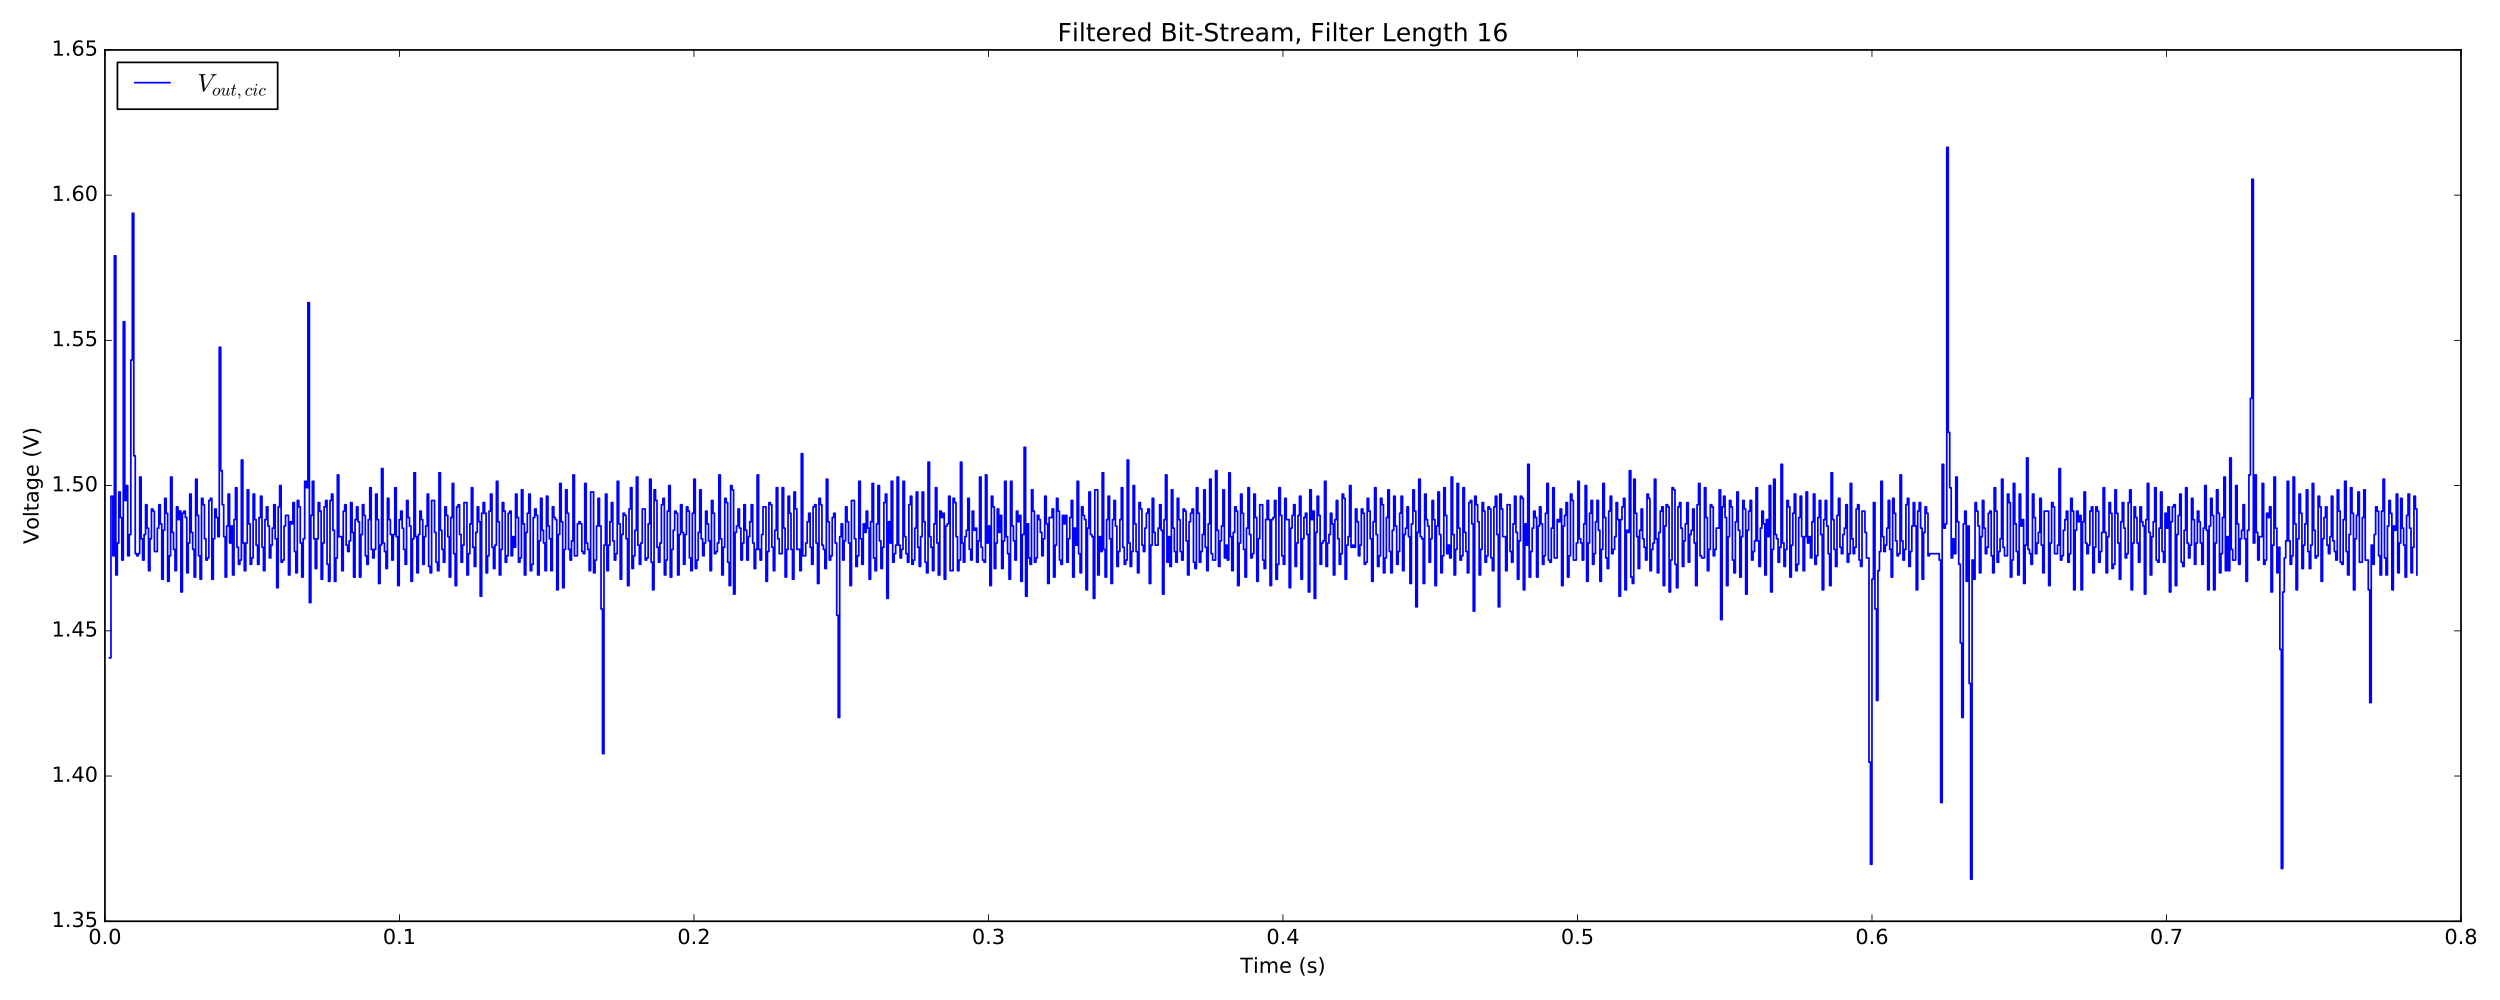 <?xml version="1.0" encoding="utf-8" standalone="no"?>
<!DOCTYPE svg PUBLIC "-//W3C//DTD SVG 1.1//EN"
  "http://www.w3.org/Graphics/SVG/1.1/DTD/svg11.dtd">
<!-- Created with matplotlib (http://matplotlib.org/) -->
<svg height="576pt" version="1.1" viewBox="0 0 1440 576" width="1440pt" xmlns="http://www.w3.org/2000/svg" xmlns:xlink="http://www.w3.org/1999/xlink">
 <defs>
  <style type="text/css">
*{stroke-linecap:butt;stroke-linejoin:round;stroke-miterlimit:100000;}
  </style>
 </defs>
 <g id="figure_1">
  <g id="patch_1">
   <path d="M 0 576 
L 1440 576 
L 1440 0 
L 0 0 
z
" style="fill:#ffffff;"/>
  </g>
  <g id="axes_1">
   <g id="patch_2">
    <path d="M 60.435 530.64 
L 1417.534 530.64 
L 1417.534 28.76 
L 60.435 28.76 
z
" style="fill:#ffffff;"/>
   </g>
   <g id="patch_3">
    <path d="M 60.435 530.64 
L 60.435 28.76 
" style="fill:none;stroke:#000000;stroke-linecap:square;stroke-linejoin:miter;"/>
   </g>
   <g id="patch_4">
    <path d="M 60.435 28.76 
L 1417.534 28.76 
" style="fill:none;stroke:#000000;stroke-linecap:square;stroke-linejoin:miter;"/>
   </g>
   <g id="patch_5">
    <path d="M 60.435 530.64 
L 1417.534 530.64 
" style="fill:none;stroke:#000000;stroke-linecap:square;stroke-linejoin:miter;"/>
   </g>
   <g id="patch_6">
    <path d="M 1417.534 530.64 
L 1417.534 28.76 
" style="fill:none;stroke:#000000;stroke-linecap:square;stroke-linejoin:miter;"/>
   </g>
   <g id="matplotlib.axis_1">
    <g id="xtick_1">
     <g id="line2d_1">
      <defs>
       <path d="M 0 0 
L 0 -4 
" id="mcaefcad41e" style="stroke:#000000;stroke-width:0.5;"/>
      </defs>
      <g>
       <use style="stroke:#000000;stroke-width:0.5;" x="60.435" xlink:href="#mcaefcad41e" y="530.64"/>
      </g>
     </g>
     <g id="line2d_2">
      <defs>
       <path d="M 0 0 
L 0 4 
" id="m9d56f33555" style="stroke:#000000;stroke-width:0.5;"/>
      </defs>
      <g>
       <use style="stroke:#000000;stroke-width:0.5;" x="60.435" xlink:href="#m9d56f33555" y="28.76"/>
      </g>
     </g>
     <g id="text_1">
      <!-- 0.0 -->
      <defs>
       <path d="M 31.781 66.406 
Q 24.172 66.406 20.328 58.906 
Q 16.5 51.422 16.5 36.375 
Q 16.5 21.391 20.328 13.891 
Q 24.172 6.391 31.781 6.391 
Q 39.453 6.391 43.281 13.891 
Q 47.125 21.391 47.125 36.375 
Q 47.125 51.422 43.281 58.906 
Q 39.453 66.406 31.781 66.406 
M 31.781 74.219 
Q 44.047 74.219 50.516 64.516 
Q 56.984 54.828 56.984 36.375 
Q 56.984 17.969 50.516 8.266 
Q 44.047 -1.422 31.781 -1.422 
Q 19.531 -1.422 13.062 8.266 
Q 6.594 17.969 6.594 36.375 
Q 6.594 54.828 13.062 64.516 
Q 19.531 74.219 31.781 74.219 
" id="BitstreamVeraSans-Roman-30"/>
       <path d="M 10.688 12.406 
L 21 12.406 
L 21 0 
L 10.688 0 
z
" id="BitstreamVeraSans-Roman-2e"/>
      </defs>
      <g transform="translate(50.893 543.758)scale(0.12 -0.12)">
       <use xlink:href="#BitstreamVeraSans-Roman-30"/>
       <use x="63.623" xlink:href="#BitstreamVeraSans-Roman-2e"/>
       <use x="95.41" xlink:href="#BitstreamVeraSans-Roman-30"/>
      </g>
     </g>
    </g>
    <g id="xtick_2">
     <g id="line2d_3">
      <g>
       <use style="stroke:#000000;stroke-width:0.5;" x="230.072" xlink:href="#mcaefcad41e" y="530.64"/>
      </g>
     </g>
     <g id="line2d_4">
      <g>
       <use style="stroke:#000000;stroke-width:0.5;" x="230.072" xlink:href="#m9d56f33555" y="28.76"/>
      </g>
     </g>
     <g id="text_2">
      <!-- 0.1 -->
      <defs>
       <path d="M 12.406 8.297 
L 28.516 8.297 
L 28.516 63.922 
L 10.984 60.406 
L 10.984 69.391 
L 28.422 72.906 
L 38.281 72.906 
L 38.281 8.297 
L 54.391 8.297 
L 54.391 0 
L 12.406 0 
z
" id="BitstreamVeraSans-Roman-31"/>
      </defs>
      <g transform="translate(220.53 543.758)scale(0.12 -0.12)">
       <use xlink:href="#BitstreamVeraSans-Roman-30"/>
       <use x="63.623" xlink:href="#BitstreamVeraSans-Roman-2e"/>
       <use x="95.41" xlink:href="#BitstreamVeraSans-Roman-31"/>
      </g>
     </g>
    </g>
    <g id="xtick_3">
     <g id="line2d_5">
      <g>
       <use style="stroke:#000000;stroke-width:0.5;" x="399.71" xlink:href="#mcaefcad41e" y="530.64"/>
      </g>
     </g>
     <g id="line2d_6">
      <g>
       <use style="stroke:#000000;stroke-width:0.5;" x="399.71" xlink:href="#m9d56f33555" y="28.76"/>
      </g>
     </g>
     <g id="text_3">
      <!-- 0.2 -->
      <defs>
       <path d="M 19.188 8.297 
L 53.609 8.297 
L 53.609 0 
L 7.328 0 
L 7.328 8.297 
Q 12.938 14.109 22.625 23.891 
Q 32.328 33.688 34.812 36.531 
Q 39.547 41.844 41.422 45.531 
Q 43.312 49.219 43.312 52.781 
Q 43.312 58.594 39.234 62.25 
Q 35.156 65.922 28.609 65.922 
Q 23.969 65.922 18.812 64.312 
Q 13.672 62.703 7.812 59.422 
L 7.812 69.391 
Q 13.766 71.781 18.938 73 
Q 24.125 74.219 28.422 74.219 
Q 39.75 74.219 46.484 68.547 
Q 53.219 62.891 53.219 53.422 
Q 53.219 48.922 51.531 44.891 
Q 49.859 40.875 45.406 35.406 
Q 44.188 33.984 37.641 27.219 
Q 31.109 20.453 19.188 8.297 
" id="BitstreamVeraSans-Roman-32"/>
      </defs>
      <g transform="translate(390.168 543.758)scale(0.12 -0.12)">
       <use xlink:href="#BitstreamVeraSans-Roman-30"/>
       <use x="63.623" xlink:href="#BitstreamVeraSans-Roman-2e"/>
       <use x="95.41" xlink:href="#BitstreamVeraSans-Roman-32"/>
      </g>
     </g>
    </g>
    <g id="xtick_4">
     <g id="line2d_7">
      <g>
       <use style="stroke:#000000;stroke-width:0.5;" x="569.347" xlink:href="#mcaefcad41e" y="530.64"/>
      </g>
     </g>
     <g id="line2d_8">
      <g>
       <use style="stroke:#000000;stroke-width:0.5;" x="569.347" xlink:href="#m9d56f33555" y="28.76"/>
      </g>
     </g>
     <g id="text_4">
      <!-- 0.3 -->
      <defs>
       <path d="M 40.578 39.312 
Q 47.656 37.797 51.625 33 
Q 55.609 28.219 55.609 21.188 
Q 55.609 10.406 48.188 4.484 
Q 40.766 -1.422 27.094 -1.422 
Q 22.516 -1.422 17.656 -0.516 
Q 12.797 0.391 7.625 2.203 
L 7.625 11.719 
Q 11.719 9.328 16.594 8.109 
Q 21.484 6.891 26.812 6.891 
Q 36.078 6.891 40.938 10.547 
Q 45.797 14.203 45.797 21.188 
Q 45.797 27.641 41.281 31.266 
Q 36.766 34.906 28.719 34.906 
L 20.219 34.906 
L 20.219 43.016 
L 29.109 43.016 
Q 36.375 43.016 40.234 45.922 
Q 44.094 48.828 44.094 54.297 
Q 44.094 59.906 40.109 62.906 
Q 36.141 65.922 28.719 65.922 
Q 24.656 65.922 20.016 65.031 
Q 15.375 64.156 9.812 62.312 
L 9.812 71.094 
Q 15.438 72.656 20.344 73.438 
Q 25.25 74.219 29.594 74.219 
Q 40.828 74.219 47.359 69.109 
Q 53.906 64.016 53.906 55.328 
Q 53.906 49.266 50.438 45.094 
Q 46.969 40.922 40.578 39.312 
" id="BitstreamVeraSans-Roman-33"/>
      </defs>
      <g transform="translate(559.805 543.758)scale(0.12 -0.12)">
       <use xlink:href="#BitstreamVeraSans-Roman-30"/>
       <use x="63.623" xlink:href="#BitstreamVeraSans-Roman-2e"/>
       <use x="95.41" xlink:href="#BitstreamVeraSans-Roman-33"/>
      </g>
     </g>
    </g>
    <g id="xtick_5">
     <g id="line2d_9">
      <g>
       <use style="stroke:#000000;stroke-width:0.5;" x="738.984" xlink:href="#mcaefcad41e" y="530.64"/>
      </g>
     </g>
     <g id="line2d_10">
      <g>
       <use style="stroke:#000000;stroke-width:0.5;" x="738.984" xlink:href="#m9d56f33555" y="28.76"/>
      </g>
     </g>
     <g id="text_5">
      <!-- 0.4 -->
      <defs>
       <path d="M 37.797 64.312 
L 12.891 25.391 
L 37.797 25.391 
z
M 35.203 72.906 
L 47.609 72.906 
L 47.609 25.391 
L 58.016 25.391 
L 58.016 17.188 
L 47.609 17.188 
L 47.609 0 
L 37.797 0 
L 37.797 17.188 
L 4.891 17.188 
L 4.891 26.703 
z
" id="BitstreamVeraSans-Roman-34"/>
      </defs>
      <g transform="translate(729.442 543.758)scale(0.12 -0.12)">
       <use xlink:href="#BitstreamVeraSans-Roman-30"/>
       <use x="63.623" xlink:href="#BitstreamVeraSans-Roman-2e"/>
       <use x="95.41" xlink:href="#BitstreamVeraSans-Roman-34"/>
      </g>
     </g>
    </g>
    <g id="xtick_6">
     <g id="line2d_11">
      <g>
       <use style="stroke:#000000;stroke-width:0.5;" x="908.622" xlink:href="#mcaefcad41e" y="530.64"/>
      </g>
     </g>
     <g id="line2d_12">
      <g>
       <use style="stroke:#000000;stroke-width:0.5;" x="908.622" xlink:href="#m9d56f33555" y="28.76"/>
      </g>
     </g>
     <g id="text_6">
      <!-- 0.5 -->
      <defs>
       <path d="M 10.797 72.906 
L 49.516 72.906 
L 49.516 64.594 
L 19.828 64.594 
L 19.828 46.734 
Q 21.969 47.469 24.109 47.828 
Q 26.266 48.188 28.422 48.188 
Q 40.625 48.188 47.75 41.5 
Q 54.891 34.812 54.891 23.391 
Q 54.891 11.625 47.562 5.094 
Q 40.234 -1.422 26.906 -1.422 
Q 22.312 -1.422 17.547 -0.641 
Q 12.797 0.141 7.719 1.703 
L 7.719 11.625 
Q 12.109 9.234 16.797 8.062 
Q 21.484 6.891 26.703 6.891 
Q 35.156 6.891 40.078 11.328 
Q 45.016 15.766 45.016 23.391 
Q 45.016 31 40.078 35.438 
Q 35.156 39.891 26.703 39.891 
Q 22.75 39.891 18.812 39.016 
Q 14.891 38.141 10.797 36.281 
z
" id="BitstreamVeraSans-Roman-35"/>
      </defs>
      <g transform="translate(899.08 543.758)scale(0.12 -0.12)">
       <use xlink:href="#BitstreamVeraSans-Roman-30"/>
       <use x="63.623" xlink:href="#BitstreamVeraSans-Roman-2e"/>
       <use x="95.41" xlink:href="#BitstreamVeraSans-Roman-35"/>
      </g>
     </g>
    </g>
    <g id="xtick_7">
     <g id="line2d_13">
      <g>
       <use style="stroke:#000000;stroke-width:0.5;" x="1078.259" xlink:href="#mcaefcad41e" y="530.64"/>
      </g>
     </g>
     <g id="line2d_14">
      <g>
       <use style="stroke:#000000;stroke-width:0.5;" x="1078.259" xlink:href="#m9d56f33555" y="28.76"/>
      </g>
     </g>
     <g id="text_7">
      <!-- 0.6 -->
      <defs>
       <path d="M 33.016 40.375 
Q 26.375 40.375 22.484 35.828 
Q 18.609 31.297 18.609 23.391 
Q 18.609 15.531 22.484 10.953 
Q 26.375 6.391 33.016 6.391 
Q 39.656 6.391 43.531 10.953 
Q 47.406 15.531 47.406 23.391 
Q 47.406 31.297 43.531 35.828 
Q 39.656 40.375 33.016 40.375 
M 52.594 71.297 
L 52.594 62.312 
Q 48.875 64.062 45.094 64.984 
Q 41.312 65.922 37.594 65.922 
Q 27.828 65.922 22.672 59.328 
Q 17.531 52.734 16.797 39.406 
Q 19.672 43.656 24.016 45.922 
Q 28.375 48.188 33.594 48.188 
Q 44.578 48.188 50.953 41.516 
Q 57.328 34.859 57.328 23.391 
Q 57.328 12.156 50.688 5.359 
Q 44.047 -1.422 33.016 -1.422 
Q 20.359 -1.422 13.672 8.266 
Q 6.984 17.969 6.984 36.375 
Q 6.984 53.656 15.188 63.938 
Q 23.391 74.219 37.203 74.219 
Q 40.922 74.219 44.703 73.484 
Q 48.484 72.75 52.594 71.297 
" id="BitstreamVeraSans-Roman-36"/>
      </defs>
      <g transform="translate(1068.717 543.758)scale(0.12 -0.12)">
       <use xlink:href="#BitstreamVeraSans-Roman-30"/>
       <use x="63.623" xlink:href="#BitstreamVeraSans-Roman-2e"/>
       <use x="95.41" xlink:href="#BitstreamVeraSans-Roman-36"/>
      </g>
     </g>
    </g>
    <g id="xtick_8">
     <g id="line2d_15">
      <g>
       <use style="stroke:#000000;stroke-width:0.5;" x="1247.896" xlink:href="#mcaefcad41e" y="530.64"/>
      </g>
     </g>
     <g id="line2d_16">
      <g>
       <use style="stroke:#000000;stroke-width:0.5;" x="1247.896" xlink:href="#m9d56f33555" y="28.76"/>
      </g>
     </g>
     <g id="text_8">
      <!-- 0.7 -->
      <defs>
       <path d="M 8.203 72.906 
L 55.078 72.906 
L 55.078 68.703 
L 28.609 0 
L 18.312 0 
L 43.219 64.594 
L 8.203 64.594 
z
" id="BitstreamVeraSans-Roman-37"/>
      </defs>
      <g transform="translate(1238.355 543.758)scale(0.12 -0.12)">
       <use xlink:href="#BitstreamVeraSans-Roman-30"/>
       <use x="63.623" xlink:href="#BitstreamVeraSans-Roman-2e"/>
       <use x="95.41" xlink:href="#BitstreamVeraSans-Roman-37"/>
      </g>
     </g>
    </g>
    <g id="xtick_9">
     <g id="line2d_17">
      <g>
       <use style="stroke:#000000;stroke-width:0.5;" x="1417.534" xlink:href="#mcaefcad41e" y="530.64"/>
      </g>
     </g>
     <g id="line2d_18">
      <g>
       <use style="stroke:#000000;stroke-width:0.5;" x="1417.534" xlink:href="#m9d56f33555" y="28.76"/>
      </g>
     </g>
     <g id="text_9">
      <!-- 0.8 -->
      <defs>
       <path d="M 31.781 34.625 
Q 24.75 34.625 20.719 30.859 
Q 16.703 27.094 16.703 20.516 
Q 16.703 13.922 20.719 10.156 
Q 24.75 6.391 31.781 6.391 
Q 38.812 6.391 42.859 10.172 
Q 46.922 13.969 46.922 20.516 
Q 46.922 27.094 42.891 30.859 
Q 38.875 34.625 31.781 34.625 
M 21.922 38.812 
Q 15.578 40.375 12.031 44.719 
Q 8.5 49.078 8.5 55.328 
Q 8.5 64.062 14.719 69.141 
Q 20.953 74.219 31.781 74.219 
Q 42.672 74.219 48.875 69.141 
Q 55.078 64.062 55.078 55.328 
Q 55.078 49.078 51.531 44.719 
Q 48 40.375 41.703 38.812 
Q 48.828 37.156 52.797 32.312 
Q 56.781 27.484 56.781 20.516 
Q 56.781 9.906 50.312 4.234 
Q 43.844 -1.422 31.781 -1.422 
Q 19.734 -1.422 13.25 4.234 
Q 6.781 9.906 6.781 20.516 
Q 6.781 27.484 10.781 32.312 
Q 14.797 37.156 21.922 38.812 
M 18.312 54.391 
Q 18.312 48.734 21.844 45.562 
Q 25.391 42.391 31.781 42.391 
Q 38.141 42.391 41.719 45.562 
Q 45.312 48.734 45.312 54.391 
Q 45.312 60.062 41.719 63.234 
Q 38.141 66.406 31.781 66.406 
Q 25.391 66.406 21.844 63.234 
Q 18.312 60.062 18.312 54.391 
" id="BitstreamVeraSans-Roman-38"/>
      </defs>
      <g transform="translate(1407.992 543.758)scale(0.12 -0.12)">
       <use xlink:href="#BitstreamVeraSans-Roman-30"/>
       <use x="63.623" xlink:href="#BitstreamVeraSans-Roman-2e"/>
       <use x="95.41" xlink:href="#BitstreamVeraSans-Roman-38"/>
      </g>
     </g>
    </g>
    <g id="text_10">
     <!-- Time (s) -->
     <defs>
      <path d="M -0.297 72.906 
L 61.375 72.906 
L 61.375 64.594 
L 35.5 64.594 
L 35.5 0 
L 25.594 0 
L 25.594 64.594 
L -0.297 64.594 
z
" id="BitstreamVeraSans-Roman-54"/>
      <path d="M 8.016 75.875 
L 15.828 75.875 
Q 23.141 64.359 26.781 53.312 
Q 30.422 42.281 30.422 31.391 
Q 30.422 20.453 26.781 9.375 
Q 23.141 -1.703 15.828 -13.188 
L 8.016 -13.188 
Q 14.5 -2 17.703 9.062 
Q 20.906 20.125 20.906 31.391 
Q 20.906 42.672 17.703 53.656 
Q 14.5 64.656 8.016 75.875 
" id="BitstreamVeraSans-Roman-29"/>
      <path d="M 31 75.875 
Q 24.469 64.656 21.281 53.656 
Q 18.109 42.672 18.109 31.391 
Q 18.109 20.125 21.312 9.062 
Q 24.516 -2 31 -13.188 
L 23.188 -13.188 
Q 15.875 -1.703 12.234 9.375 
Q 8.594 20.453 8.594 31.391 
Q 8.594 42.281 12.203 53.312 
Q 15.828 64.359 23.188 75.875 
z
" id="BitstreamVeraSans-Roman-28"/>
      <path d="M 44.281 53.078 
L 44.281 44.578 
Q 40.484 46.531 36.375 47.5 
Q 32.281 48.484 27.875 48.484 
Q 21.188 48.484 17.844 46.438 
Q 14.5 44.391 14.5 40.281 
Q 14.5 37.156 16.891 35.375 
Q 19.281 33.594 26.516 31.984 
L 29.594 31.297 
Q 39.156 29.25 43.188 25.516 
Q 47.219 21.781 47.219 15.094 
Q 47.219 7.469 41.188 3.016 
Q 35.156 -1.422 24.609 -1.422 
Q 20.219 -1.422 15.453 -0.562 
Q 10.688 0.297 5.422 2 
L 5.422 11.281 
Q 10.406 8.688 15.234 7.391 
Q 20.062 6.109 24.812 6.109 
Q 31.156 6.109 34.562 8.281 
Q 37.984 10.453 37.984 14.406 
Q 37.984 18.062 35.516 20.016 
Q 33.062 21.969 24.703 23.781 
L 21.578 24.516 
Q 13.234 26.266 9.516 29.906 
Q 5.812 33.547 5.812 39.891 
Q 5.812 47.609 11.281 51.797 
Q 16.75 56 26.812 56 
Q 31.781 56 36.172 55.266 
Q 40.578 54.547 44.281 53.078 
" id="BitstreamVeraSans-Roman-73"/>
      <path d="M 56.203 29.594 
L 56.203 25.203 
L 14.891 25.203 
Q 15.484 15.922 20.484 11.062 
Q 25.484 6.203 34.422 6.203 
Q 39.594 6.203 44.453 7.469 
Q 49.312 8.734 54.109 11.281 
L 54.109 2.781 
Q 49.266 0.734 44.188 -0.344 
Q 39.109 -1.422 33.891 -1.422 
Q 20.797 -1.422 13.156 6.188 
Q 5.516 13.812 5.516 26.812 
Q 5.516 40.234 12.766 48.109 
Q 20.016 56 32.328 56 
Q 43.359 56 49.781 48.891 
Q 56.203 41.797 56.203 29.594 
M 47.219 32.234 
Q 47.125 39.594 43.094 43.984 
Q 39.062 48.391 32.422 48.391 
Q 24.906 48.391 20.391 44.141 
Q 15.875 39.891 15.188 32.172 
z
" id="BitstreamVeraSans-Roman-65"/>
      <path d="M 9.422 54.688 
L 18.406 54.688 
L 18.406 0 
L 9.422 0 
z
M 9.422 75.984 
L 18.406 75.984 
L 18.406 64.594 
L 9.422 64.594 
z
" id="BitstreamVeraSans-Roman-69"/>
      <path d="M 52 44.188 
Q 55.375 50.25 60.062 53.125 
Q 64.75 56 71.094 56 
Q 79.641 56 84.281 50.016 
Q 88.922 44.047 88.922 33.016 
L 88.922 0 
L 79.891 0 
L 79.891 32.719 
Q 79.891 40.578 77.094 44.375 
Q 74.312 48.188 68.609 48.188 
Q 61.625 48.188 57.562 43.547 
Q 53.516 38.922 53.516 30.906 
L 53.516 0 
L 44.484 0 
L 44.484 32.719 
Q 44.484 40.625 41.703 44.406 
Q 38.922 48.188 33.109 48.188 
Q 26.219 48.188 22.156 43.531 
Q 18.109 38.875 18.109 30.906 
L 18.109 0 
L 9.078 0 
L 9.078 54.688 
L 18.109 54.688 
L 18.109 46.188 
Q 21.188 51.219 25.484 53.609 
Q 29.781 56 35.688 56 
Q 41.656 56 45.828 52.969 
Q 50 49.953 52 44.188 
" id="BitstreamVeraSans-Roman-6d"/>
      <path id="BitstreamVeraSans-Roman-20"/>
     </defs>
     <g transform="translate(714.405 560.372)scale(0.12 -0.12)">
      <use xlink:href="#BitstreamVeraSans-Roman-54"/>
      <use x="61.037" xlink:href="#BitstreamVeraSans-Roman-69"/>
      <use x="88.82" xlink:href="#BitstreamVeraSans-Roman-6d"/>
      <use x="186.232" xlink:href="#BitstreamVeraSans-Roman-65"/>
      <use x="247.756" xlink:href="#BitstreamVeraSans-Roman-20"/>
      <use x="279.543" xlink:href="#BitstreamVeraSans-Roman-28"/>
      <use x="318.557" xlink:href="#BitstreamVeraSans-Roman-73"/>
      <use x="370.656" xlink:href="#BitstreamVeraSans-Roman-29"/>
     </g>
    </g>
   </g>
   <g id="matplotlib.axis_2">
    <g id="ytick_1">
     <g id="line2d_19">
      <defs>
       <path d="M 0 0 
L 4 0 
" id="mb374ef05bb" style="stroke:#000000;stroke-width:0.5;"/>
      </defs>
      <g>
       <use style="stroke:#000000;stroke-width:0.5;" x="60.435" xlink:href="#mb374ef05bb" y="530.64"/>
      </g>
     </g>
     <g id="line2d_20">
      <defs>
       <path d="M 0 0 
L -4 0 
" id="m687f3658f3" style="stroke:#000000;stroke-width:0.5;"/>
      </defs>
      <g>
       <use style="stroke:#000000;stroke-width:0.5;" x="1417.534" xlink:href="#m687f3658f3" y="530.64"/>
      </g>
     </g>
     <g id="text_11">
      <!-- 1.35 -->
      <g transform="translate(29.716 533.951)scale(0.12 -0.12)">
       <use xlink:href="#BitstreamVeraSans-Roman-31"/>
       <use x="63.623" xlink:href="#BitstreamVeraSans-Roman-2e"/>
       <use x="95.41" xlink:href="#BitstreamVeraSans-Roman-33"/>
       <use x="159.033" xlink:href="#BitstreamVeraSans-Roman-35"/>
      </g>
     </g>
    </g>
    <g id="ytick_2">
     <g id="line2d_21">
      <g>
       <use style="stroke:#000000;stroke-width:0.5;" x="60.435" xlink:href="#mb374ef05bb" y="446.993"/>
      </g>
     </g>
     <g id="line2d_22">
      <g>
       <use style="stroke:#000000;stroke-width:0.5;" x="1417.534" xlink:href="#m687f3658f3" y="446.993"/>
      </g>
     </g>
     <g id="text_12">
      <!-- 1.40 -->
      <g transform="translate(29.716 450.305)scale(0.12 -0.12)">
       <use xlink:href="#BitstreamVeraSans-Roman-31"/>
       <use x="63.623" xlink:href="#BitstreamVeraSans-Roman-2e"/>
       <use x="95.41" xlink:href="#BitstreamVeraSans-Roman-34"/>
       <use x="159.033" xlink:href="#BitstreamVeraSans-Roman-30"/>
      </g>
     </g>
    </g>
    <g id="ytick_3">
     <g id="line2d_23">
      <g>
       <use style="stroke:#000000;stroke-width:0.5;" x="60.435" xlink:href="#mb374ef05bb" y="363.347"/>
      </g>
     </g>
     <g id="line2d_24">
      <g>
       <use style="stroke:#000000;stroke-width:0.5;" x="1417.534" xlink:href="#m687f3658f3" y="363.347"/>
      </g>
     </g>
     <g id="text_13">
      <!-- 1.45 -->
      <g transform="translate(29.716 366.658)scale(0.12 -0.12)">
       <use xlink:href="#BitstreamVeraSans-Roman-31"/>
       <use x="63.623" xlink:href="#BitstreamVeraSans-Roman-2e"/>
       <use x="95.41" xlink:href="#BitstreamVeraSans-Roman-34"/>
       <use x="159.033" xlink:href="#BitstreamVeraSans-Roman-35"/>
      </g>
     </g>
    </g>
    <g id="ytick_4">
     <g id="line2d_25">
      <g>
       <use style="stroke:#000000;stroke-width:0.5;" x="60.435" xlink:href="#mb374ef05bb" y="279.7"/>
      </g>
     </g>
     <g id="line2d_26">
      <g>
       <use style="stroke:#000000;stroke-width:0.5;" x="1417.534" xlink:href="#m687f3658f3" y="279.7"/>
      </g>
     </g>
     <g id="text_14">
      <!-- 1.50 -->
      <g transform="translate(29.716 283.011)scale(0.12 -0.12)">
       <use xlink:href="#BitstreamVeraSans-Roman-31"/>
       <use x="63.623" xlink:href="#BitstreamVeraSans-Roman-2e"/>
       <use x="95.41" xlink:href="#BitstreamVeraSans-Roman-35"/>
       <use x="159.033" xlink:href="#BitstreamVeraSans-Roman-30"/>
      </g>
     </g>
    </g>
    <g id="ytick_5">
     <g id="line2d_27">
      <g>
       <use style="stroke:#000000;stroke-width:0.5;" x="60.435" xlink:href="#mb374ef05bb" y="196.053"/>
      </g>
     </g>
     <g id="line2d_28">
      <g>
       <use style="stroke:#000000;stroke-width:0.5;" x="1417.534" xlink:href="#m687f3658f3" y="196.053"/>
      </g>
     </g>
     <g id="text_15">
      <!-- 1.55 -->
      <g transform="translate(29.716 199.365)scale(0.12 -0.12)">
       <use xlink:href="#BitstreamVeraSans-Roman-31"/>
       <use x="63.623" xlink:href="#BitstreamVeraSans-Roman-2e"/>
       <use x="95.41" xlink:href="#BitstreamVeraSans-Roman-35"/>
       <use x="159.033" xlink:href="#BitstreamVeraSans-Roman-35"/>
      </g>
     </g>
    </g>
    <g id="ytick_6">
     <g id="line2d_29">
      <g>
       <use style="stroke:#000000;stroke-width:0.5;" x="60.435" xlink:href="#mb374ef05bb" y="112.407"/>
      </g>
     </g>
     <g id="line2d_30">
      <g>
       <use style="stroke:#000000;stroke-width:0.5;" x="1417.534" xlink:href="#m687f3658f3" y="112.407"/>
      </g>
     </g>
     <g id="text_16">
      <!-- 1.60 -->
      <g transform="translate(29.716 115.718)scale(0.12 -0.12)">
       <use xlink:href="#BitstreamVeraSans-Roman-31"/>
       <use x="63.623" xlink:href="#BitstreamVeraSans-Roman-2e"/>
       <use x="95.41" xlink:href="#BitstreamVeraSans-Roman-36"/>
       <use x="159.033" xlink:href="#BitstreamVeraSans-Roman-30"/>
      </g>
     </g>
    </g>
    <g id="ytick_7">
     <g id="line2d_31">
      <g>
       <use style="stroke:#000000;stroke-width:0.5;" x="60.435" xlink:href="#mb374ef05bb" y="28.76"/>
      </g>
     </g>
     <g id="line2d_32">
      <g>
       <use style="stroke:#000000;stroke-width:0.5;" x="1417.534" xlink:href="#m687f3658f3" y="28.76"/>
      </g>
     </g>
     <g id="text_17">
      <!-- 1.65 -->
      <g transform="translate(29.716 32.071)scale(0.12 -0.12)">
       <use xlink:href="#BitstreamVeraSans-Roman-31"/>
       <use x="63.623" xlink:href="#BitstreamVeraSans-Roman-2e"/>
       <use x="95.41" xlink:href="#BitstreamVeraSans-Roman-36"/>
       <use x="159.033" xlink:href="#BitstreamVeraSans-Roman-35"/>
      </g>
     </g>
    </g>
    <g id="text_18">
     <!-- Voltage (V) -->
     <defs>
      <path d="M 9.422 75.984 
L 18.406 75.984 
L 18.406 0 
L 9.422 0 
z
" id="BitstreamVeraSans-Roman-6c"/>
      <path d="M 18.312 70.219 
L 18.312 54.688 
L 36.812 54.688 
L 36.812 47.703 
L 18.312 47.703 
L 18.312 18.016 
Q 18.312 11.328 20.141 9.422 
Q 21.969 7.516 27.594 7.516 
L 36.812 7.516 
L 36.812 0 
L 27.594 0 
Q 17.188 0 13.234 3.875 
Q 9.281 7.766 9.281 18.016 
L 9.281 47.703 
L 2.688 47.703 
L 2.688 54.688 
L 9.281 54.688 
L 9.281 70.219 
z
" id="BitstreamVeraSans-Roman-74"/>
      <path d="M 45.406 27.984 
Q 45.406 37.75 41.375 43.109 
Q 37.359 48.484 30.078 48.484 
Q 22.859 48.484 18.828 43.109 
Q 14.797 37.75 14.797 27.984 
Q 14.797 18.266 18.828 12.891 
Q 22.859 7.516 30.078 7.516 
Q 37.359 7.516 41.375 12.891 
Q 45.406 18.266 45.406 27.984 
M 54.391 6.781 
Q 54.391 -7.172 48.188 -13.984 
Q 42 -20.797 29.203 -20.797 
Q 24.469 -20.797 20.266 -20.094 
Q 16.062 -19.391 12.109 -17.922 
L 12.109 -9.188 
Q 16.062 -11.328 19.922 -12.344 
Q 23.781 -13.375 27.781 -13.375 
Q 36.625 -13.375 41.016 -8.766 
Q 45.406 -4.156 45.406 5.172 
L 45.406 9.625 
Q 42.625 4.781 38.281 2.391 
Q 33.938 0 27.875 0 
Q 17.828 0 11.672 7.656 
Q 5.516 15.328 5.516 27.984 
Q 5.516 40.672 11.672 48.328 
Q 17.828 56 27.875 56 
Q 33.938 56 38.281 53.609 
Q 42.625 51.219 45.406 46.391 
L 45.406 54.688 
L 54.391 54.688 
z
" id="BitstreamVeraSans-Roman-67"/>
      <path d="M 28.609 0 
L 0.781 72.906 
L 11.078 72.906 
L 34.188 11.531 
L 57.328 72.906 
L 67.578 72.906 
L 39.797 0 
z
" id="BitstreamVeraSans-Roman-56"/>
      <path d="M 34.281 27.484 
Q 23.391 27.484 19.188 25 
Q 14.984 22.516 14.984 16.5 
Q 14.984 11.719 18.141 8.906 
Q 21.297 6.109 26.703 6.109 
Q 34.188 6.109 38.703 11.406 
Q 43.219 16.703 43.219 25.484 
L 43.219 27.484 
z
M 52.203 31.203 
L 52.203 0 
L 43.219 0 
L 43.219 8.297 
Q 40.141 3.328 35.547 0.953 
Q 30.953 -1.422 24.312 -1.422 
Q 15.922 -1.422 10.953 3.297 
Q 6 8.016 6 15.922 
Q 6 25.141 12.172 29.828 
Q 18.359 34.516 30.609 34.516 
L 43.219 34.516 
L 43.219 35.406 
Q 43.219 41.609 39.141 45 
Q 35.062 48.391 27.688 48.391 
Q 23 48.391 18.547 47.266 
Q 14.109 46.141 10.016 43.891 
L 10.016 52.203 
Q 14.938 54.109 19.578 55.047 
Q 24.219 56 28.609 56 
Q 40.484 56 46.344 49.844 
Q 52.203 43.703 52.203 31.203 
" id="BitstreamVeraSans-Roman-61"/>
      <path d="M 30.609 48.391 
Q 23.391 48.391 19.188 42.75 
Q 14.984 37.109 14.984 27.297 
Q 14.984 17.484 19.156 11.844 
Q 23.344 6.203 30.609 6.203 
Q 37.797 6.203 41.984 11.859 
Q 46.188 17.531 46.188 27.297 
Q 46.188 37.016 41.984 42.703 
Q 37.797 48.391 30.609 48.391 
M 30.609 56 
Q 42.328 56 49.016 48.375 
Q 55.719 40.766 55.719 27.297 
Q 55.719 13.875 49.016 6.219 
Q 42.328 -1.422 30.609 -1.422 
Q 18.844 -1.422 12.172 6.219 
Q 5.516 13.875 5.516 27.297 
Q 5.516 40.766 12.172 48.375 
Q 18.844 56 30.609 56 
" id="BitstreamVeraSans-Roman-6f"/>
     </defs>
     <g transform="translate(22.221 313.359)rotate(-90.0)scale(0.12 -0.12)">
      <use xlink:href="#BitstreamVeraSans-Roman-56"/>
      <use x="68.299" xlink:href="#BitstreamVeraSans-Roman-6f"/>
      <use x="129.48" xlink:href="#BitstreamVeraSans-Roman-6c"/>
      <use x="157.264" xlink:href="#BitstreamVeraSans-Roman-74"/>
      <use x="196.473" xlink:href="#BitstreamVeraSans-Roman-61"/>
      <use x="257.752" xlink:href="#BitstreamVeraSans-Roman-67"/>
      <use x="321.229" xlink:href="#BitstreamVeraSans-Roman-65"/>
      <use x="382.752" xlink:href="#BitstreamVeraSans-Roman-20"/>
      <use x="414.539" xlink:href="#BitstreamVeraSans-Roman-28"/>
      <use x="453.553" xlink:href="#BitstreamVeraSans-Roman-56"/>
      <use x="521.961" xlink:href="#BitstreamVeraSans-Roman-29"/>
     </g>
    </g>
   </g>
   <g id="text_19">
    <!-- Filtered Bit-Stream, Filter Length 16 -->
    <defs>
     <path d="M 45.406 46.391 
L 45.406 75.984 
L 54.391 75.984 
L 54.391 0 
L 45.406 0 
L 45.406 8.203 
Q 42.578 3.328 38.25 0.953 
Q 33.938 -1.422 27.875 -1.422 
Q 17.969 -1.422 11.734 6.484 
Q 5.516 14.406 5.516 27.297 
Q 5.516 40.188 11.734 48.094 
Q 17.969 56 27.875 56 
Q 33.938 56 38.25 53.625 
Q 42.578 51.266 45.406 46.391 
M 14.797 27.297 
Q 14.797 17.391 18.875 11.75 
Q 22.953 6.109 30.078 6.109 
Q 37.203 6.109 41.297 11.75 
Q 45.406 17.391 45.406 27.297 
Q 45.406 37.203 41.297 42.844 
Q 37.203 48.484 30.078 48.484 
Q 22.953 48.484 18.875 42.844 
Q 14.797 37.203 14.797 27.297 
" id="BitstreamVeraSans-Roman-64"/>
     <path d="M 19.672 34.812 
L 19.672 8.109 
L 35.5 8.109 
Q 43.453 8.109 47.281 11.406 
Q 51.125 14.703 51.125 21.484 
Q 51.125 28.328 47.281 31.562 
Q 43.453 34.812 35.5 34.812 
z
M 19.672 64.797 
L 19.672 42.828 
L 34.281 42.828 
Q 41.5 42.828 45.031 45.531 
Q 48.578 48.25 48.578 53.812 
Q 48.578 59.328 45.031 62.062 
Q 41.5 64.797 34.281 64.797 
z
M 9.812 72.906 
L 35.016 72.906 
Q 46.297 72.906 52.391 68.219 
Q 58.5 63.531 58.5 54.891 
Q 58.5 48.188 55.375 44.234 
Q 52.25 40.281 46.188 39.312 
Q 53.469 37.75 57.5 32.781 
Q 61.531 27.828 61.531 20.406 
Q 61.531 10.641 54.891 5.312 
Q 48.25 0 35.984 0 
L 9.812 0 
z
" id="BitstreamVeraSans-Roman-42"/>
     <path d="M 11.719 12.406 
L 22.016 12.406 
L 22.016 4 
L 14.016 -11.625 
L 7.719 -11.625 
L 11.719 4 
z
" id="BitstreamVeraSans-Roman-2c"/>
     <path d="M 9.812 72.906 
L 51.703 72.906 
L 51.703 64.594 
L 19.672 64.594 
L 19.672 43.109 
L 48.578 43.109 
L 48.578 34.812 
L 19.672 34.812 
L 19.672 0 
L 9.812 0 
z
" id="BitstreamVeraSans-Roman-46"/>
     <path d="M 4.891 31.391 
L 31.203 31.391 
L 31.203 23.391 
L 4.891 23.391 
z
" id="BitstreamVeraSans-Roman-2d"/>
     <path d="M 53.516 70.516 
L 53.516 60.891 
Q 47.906 63.578 42.922 64.891 
Q 37.938 66.219 33.297 66.219 
Q 25.25 66.219 20.875 63.094 
Q 16.5 59.969 16.5 54.203 
Q 16.5 49.359 19.406 46.891 
Q 22.312 44.438 30.422 42.922 
L 36.375 41.703 
Q 47.406 39.594 52.656 34.297 
Q 57.906 29 57.906 20.125 
Q 57.906 9.516 50.797 4.047 
Q 43.703 -1.422 29.984 -1.422 
Q 24.812 -1.422 18.969 -0.25 
Q 13.141 0.922 6.891 3.219 
L 6.891 13.375 
Q 12.891 10.016 18.656 8.297 
Q 24.422 6.594 29.984 6.594 
Q 38.422 6.594 43.016 9.906 
Q 47.609 13.234 47.609 19.391 
Q 47.609 24.75 44.312 27.781 
Q 41.016 30.812 33.5 32.328 
L 27.484 33.5 
Q 16.453 35.688 11.516 40.375 
Q 6.594 45.062 6.594 53.422 
Q 6.594 63.094 13.406 68.656 
Q 20.219 74.219 32.172 74.219 
Q 37.312 74.219 42.625 73.281 
Q 47.953 72.359 53.516 70.516 
" id="BitstreamVeraSans-Roman-53"/>
     <path d="M 9.812 72.906 
L 19.672 72.906 
L 19.672 8.297 
L 55.172 8.297 
L 55.172 0 
L 9.812 0 
z
" id="BitstreamVeraSans-Roman-4c"/>
     <path d="M 54.891 33.016 
L 54.891 0 
L 45.906 0 
L 45.906 32.719 
Q 45.906 40.484 42.875 44.328 
Q 39.844 48.188 33.797 48.188 
Q 26.516 48.188 22.312 43.547 
Q 18.109 38.922 18.109 30.906 
L 18.109 0 
L 9.078 0 
L 9.078 75.984 
L 18.109 75.984 
L 18.109 46.188 
Q 21.344 51.125 25.703 53.562 
Q 30.078 56 35.797 56 
Q 45.219 56 50.047 50.172 
Q 54.891 44.344 54.891 33.016 
" id="BitstreamVeraSans-Roman-68"/>
     <path d="M 54.891 33.016 
L 54.891 0 
L 45.906 0 
L 45.906 32.719 
Q 45.906 40.484 42.875 44.328 
Q 39.844 48.188 33.797 48.188 
Q 26.516 48.188 22.312 43.547 
Q 18.109 38.922 18.109 30.906 
L 18.109 0 
L 9.078 0 
L 9.078 54.688 
L 18.109 54.688 
L 18.109 46.188 
Q 21.344 51.125 25.703 53.562 
Q 30.078 56 35.797 56 
Q 45.219 56 50.047 50.172 
Q 54.891 44.344 54.891 33.016 
" id="BitstreamVeraSans-Roman-6e"/>
     <path d="M 41.109 46.297 
Q 39.594 47.172 37.812 47.578 
Q 36.031 48 33.891 48 
Q 26.266 48 22.188 43.047 
Q 18.109 38.094 18.109 28.812 
L 18.109 0 
L 9.078 0 
L 9.078 54.688 
L 18.109 54.688 
L 18.109 46.188 
Q 20.953 51.172 25.484 53.578 
Q 30.031 56 36.531 56 
Q 37.453 56 38.578 55.875 
Q 39.703 55.766 41.062 55.516 
z
" id="BitstreamVeraSans-Roman-72"/>
    </defs>
    <g transform="translate(609.162 23.76)scale(0.144 -0.144)">
     <use xlink:href="#BitstreamVeraSans-Roman-46"/>
     <use x="57.41" xlink:href="#BitstreamVeraSans-Roman-69"/>
     <use x="85.193" xlink:href="#BitstreamVeraSans-Roman-6c"/>
     <use x="112.977" xlink:href="#BitstreamVeraSans-Roman-74"/>
     <use x="152.186" xlink:href="#BitstreamVeraSans-Roman-65"/>
     <use x="213.709" xlink:href="#BitstreamVeraSans-Roman-72"/>
     <use x="254.791" xlink:href="#BitstreamVeraSans-Roman-65"/>
     <use x="316.314" xlink:href="#BitstreamVeraSans-Roman-64"/>
     <use x="379.791" xlink:href="#BitstreamVeraSans-Roman-20"/>
     <use x="411.578" xlink:href="#BitstreamVeraSans-Roman-42"/>
     <use x="480.182" xlink:href="#BitstreamVeraSans-Roman-69"/>
     <use x="507.965" xlink:href="#BitstreamVeraSans-Roman-74"/>
     <use x="547.174" xlink:href="#BitstreamVeraSans-Roman-2d"/>
     <use x="583.258" xlink:href="#BitstreamVeraSans-Roman-53"/>
     <use x="646.734" xlink:href="#BitstreamVeraSans-Roman-74"/>
     <use x="685.943" xlink:href="#BitstreamVeraSans-Roman-72"/>
     <use x="727.025" xlink:href="#BitstreamVeraSans-Roman-65"/>
     <use x="788.549" xlink:href="#BitstreamVeraSans-Roman-61"/>
     <use x="849.828" xlink:href="#BitstreamVeraSans-Roman-6d"/>
     <use x="947.24" xlink:href="#BitstreamVeraSans-Roman-2c"/>
     <use x="979.027" xlink:href="#BitstreamVeraSans-Roman-20"/>
     <use x="1010.814" xlink:href="#BitstreamVeraSans-Roman-46"/>
     <use x="1068.225" xlink:href="#BitstreamVeraSans-Roman-69"/>
     <use x="1096.008" xlink:href="#BitstreamVeraSans-Roman-6c"/>
     <use x="1123.791" xlink:href="#BitstreamVeraSans-Roman-74"/>
     <use x="1163.0" xlink:href="#BitstreamVeraSans-Roman-65"/>
     <use x="1224.523" xlink:href="#BitstreamVeraSans-Roman-72"/>
     <use x="1265.637" xlink:href="#BitstreamVeraSans-Roman-20"/>
     <use x="1297.424" xlink:href="#BitstreamVeraSans-Roman-4c"/>
     <use x="1353.121" xlink:href="#BitstreamVeraSans-Roman-65"/>
     <use x="1414.645" xlink:href="#BitstreamVeraSans-Roman-6e"/>
     <use x="1478.023" xlink:href="#BitstreamVeraSans-Roman-67"/>
     <use x="1541.5" xlink:href="#BitstreamVeraSans-Roman-74"/>
     <use x="1580.709" xlink:href="#BitstreamVeraSans-Roman-68"/>
     <use x="1644.088" xlink:href="#BitstreamVeraSans-Roman-20"/>
     <use x="1675.875" xlink:href="#BitstreamVeraSans-Roman-31"/>
     <use x="1739.498" xlink:href="#BitstreamVeraSans-Roman-36"/>
    </g>
   </g>
   <g id="line2d_33">
    <path clip-path="url(#p33aac02a83)" d="M 63.061 378.949 
L 63.909 378.949 
L 63.909 285.826 
L 65.022 285.826 
L 65.022 320.135 
L 65.87 320.135 
L 65.87 147.368 
L 66.718 147.368 
L 66.718 331.162 
L 67.567 331.162 
L 67.567 312.783 
L 68.415 312.783 
L 68.415 283.376 
L 69.263 283.376 
L 69.263 298.079 
L 70.164 298.079 
L 70.164 322.585 
L 71.014 322.585 
L 71.014 185.352 
L 71.862 185.352 
L 71.862 288.277 
L 72.708 288.277 
L 72.708 279.7 
L 73.558 279.7 
L 73.558 320.135 
L 74.459 320.135 
L 74.459 307.882 
L 75.36 307.882 
L 75.36 207.408 
L 76.208 207.408 
L 76.208 122.862 
L 77.056 122.862 
L 77.056 262.546 
L 77.904 262.546 
L 77.904 318.909 
L 78.752 318.909 
L 78.752 320.135 
L 79.601 320.135 
L 79.601 318.909 
L 80.449 318.909 
L 80.449 274.799 
L 81.297 274.799 
L 81.297 310.332 
L 82.145 310.332 
L 82.145 322.585 
L 82.993 322.585 
L 82.993 307.882 
L 83.842 307.882 
L 83.842 290.728 
L 84.69 290.728 
L 84.69 304.206 
L 85.538 304.206 
L 85.538 328.712 
L 86.386 328.712 
L 86.386 310.332 
L 87.234 310.332 
L 87.234 293.178 
L 88.082 293.178 
L 88.082 294.404 
L 88.931 294.404 
L 88.931 317.684 
L 90.627 317.684 
L 90.627 304.206 
L 91.475 304.206 
L 91.475 290.728 
L 92.323 290.728 
L 92.323 301.755 
L 93.172 301.755 
L 93.172 333.613 
L 94.02 333.613 
L 94.02 305.431 
L 94.868 305.431 
L 94.868 287.052 
L 95.716 287.052 
L 95.716 295.629 
L 96.564 295.629 
L 96.564 334.838 
L 97.413 334.838 
L 97.413 320.135 
L 98.261 320.135 
L 98.261 274.799 
L 99.109 274.799 
L 99.109 306.656 
L 99.957 306.656 
L 99.957 316.459 
L 100.805 316.459 
L 100.805 328.712 
L 101.653 328.712 
L 101.653 291.953 
L 102.502 291.953 
L 102.502 299.305 
L 103.35 299.305 
L 103.35 294.404 
L 104.198 294.404 
L 104.198 340.965 
L 105.046 340.965 
L 105.046 295.629 
L 105.894 295.629 
L 105.894 294.404 
L 106.743 294.404 
L 106.743 298.079 
L 107.591 298.079 
L 107.591 329.937 
L 108.439 329.937 
L 108.439 312.783 
L 109.287 312.783 
L 109.287 284.601 
L 110.135 284.601 
L 110.135 306.656 
L 110.984 306.656 
L 110.984 316.459 
L 111.832 316.459 
L 111.832 332.388 
L 112.68 332.388 
L 112.68 276.024 
L 113.528 276.024 
L 113.528 296.854 
L 114.376 296.854 
L 114.376 320.135 
L 115.224 320.135 
L 115.224 333.613 
L 116.073 333.613 
L 116.073 287.052 
L 116.921 287.052 
L 116.921 290.728 
L 117.769 290.728 
L 117.769 310.332 
L 118.617 310.332 
L 118.617 322.585 
L 119.465 322.585 
L 119.465 321.36 
L 120.314 321.36 
L 120.314 288.277 
L 121.162 288.277 
L 121.162 287.052 
L 122.01 287.052 
L 122.01 333.613 
L 122.858 333.613 
L 122.858 310.332 
L 123.706 310.332 
L 123.706 293.178 
L 124.555 293.178 
L 124.555 298.079 
L 125.455 298.079 
L 125.455 309.107 
L 126.303 309.107 
L 126.303 200.056 
L 127.152 200.056 
L 127.152 271.123 
L 128 271.123 
L 128 290.728 
L 128.848 290.728 
L 128.848 309.107 
L 129.696 309.107 
L 129.696 332.388 
L 130.544 332.388 
L 130.544 302.981 
L 131.394 302.981 
L 131.394 284.601 
L 132.241 284.601 
L 132.241 312.783 
L 133.089 312.783 
L 133.089 302.981 
L 133.937 302.981 
L 133.937 331.162 
L 134.785 331.162 
L 134.785 299.305 
L 135.634 299.305 
L 135.634 280.925 
L 136.483 280.925 
L 136.483 315.233 
L 137.33 315.233 
L 137.33 325.036 
L 138.18 325.036 
L 138.18 322.585 
L 139.026 322.585 
L 139.026 264.996 
L 139.874 264.996 
L 139.874 312.783 
L 140.724 312.783 
L 140.724 328.712 
L 141.573 328.712 
L 141.573 312.783 
L 142.419 312.783 
L 142.419 282.151 
L 143.267 282.151 
L 143.267 301.755 
L 144.115 301.755 
L 144.115 325.036 
L 144.964 325.036 
L 144.964 321.36 
L 145.813 321.36 
L 145.813 284.601 
L 146.662 284.601 
L 146.662 299.305 
L 147.51 299.305 
L 147.51 314.008 
L 148.358 314.008 
L 148.358 325.036 
L 149.206 325.036 
L 149.206 298.079 
L 150.054 298.079 
L 150.054 285.826 
L 150.903 285.826 
L 150.903 315.233 
L 151.751 315.233 
L 151.751 328.712 
L 152.599 328.712 
L 152.599 299.305 
L 153.447 299.305 
L 153.447 291.953 
L 154.295 291.953 
L 154.295 302.981 
L 155.144 302.981 
L 155.144 321.36 
L 155.992 321.36 
L 155.992 314.008 
L 156.84 314.008 
L 156.84 304.206 
L 157.688 304.206 
L 157.688 290.728 
L 158.536 290.728 
L 158.536 310.332 
L 159.384 310.332 
L 159.384 338.514 
L 160.233 338.514 
L 160.233 291.953 
L 161.081 291.953 
L 161.081 279.7 
L 161.929 279.7 
L 161.929 323.811 
L 162.777 323.811 
L 162.777 322.585 
L 163.625 322.585 
L 163.625 302.981 
L 164.474 302.981 
L 164.474 296.854 
L 166.17 296.854 
L 166.17 331.162 
L 167.018 331.162 
L 167.018 300.53 
L 167.866 300.53 
L 167.866 301.755 
L 168.715 301.755 
L 168.715 289.502 
L 169.563 289.502 
L 169.563 317.684 
L 170.411 317.684 
L 170.411 329.937 
L 171.259 329.937 
L 171.259 288.277 
L 172.107 288.277 
L 172.107 291.953 
L 172.955 291.953 
L 172.955 312.783 
L 173.804 312.783 
L 173.804 332.388 
L 174.652 332.388 
L 174.652 310.332 
L 175.5 310.332 
L 175.5 277.249 
L 176.506 277.249 
L 176.506 280.925 
L 177.354 280.925 
L 177.354 174.325 
L 178.202 174.325 
L 178.202 347.091 
L 179.061 347.091 
L 179.061 296.854 
L 179.899 296.854 
L 179.899 277.249 
L 180.747 277.249 
L 180.747 310.332 
L 181.595 310.332 
L 181.595 327.486 
L 182.443 327.486 
L 182.443 310.332 
L 183.291 310.332 
L 183.291 289.502 
L 184.158 289.502 
L 184.158 294.404 
L 184.988 294.404 
L 184.988 333.613 
L 185.836 333.613 
L 185.836 312.783 
L 186.684 312.783 
L 186.684 291.953 
L 187.532 291.953 
L 187.532 288.277 
L 188.381 288.277 
L 188.381 325.036 
L 189.229 325.036 
L 189.229 334.838 
L 190.077 334.838 
L 190.077 288.277 
L 190.925 288.277 
L 190.925 284.601 
L 191.773 284.601 
L 191.773 305.431 
L 192.622 305.431 
L 192.622 334.838 
L 193.47 334.838 
L 193.47 321.36 
L 194.318 321.36 
L 194.318 273.574 
L 195.166 273.574 
L 195.166 309.107 
L 196.864 309.107 
L 196.864 328.712 
L 197.711 328.712 
L 197.711 294.404 
L 198.559 294.404 
L 198.559 290.728 
L 199.409 290.728 
L 199.409 314.008 
L 200.255 314.008 
L 200.255 317.684 
L 201.103 317.684 
L 201.103 311.558 
L 201.952 311.558 
L 201.952 289.502 
L 202.801 289.502 
L 202.801 306.656 
L 203.65 306.656 
L 203.65 332.388 
L 204.498 332.388 
L 204.498 299.305 
L 205.346 299.305 
L 205.346 291.953 
L 206.203 291.953 
L 206.203 300.53 
L 207.042 300.53 
L 207.042 332.388 
L 207.891 332.388 
L 207.891 307.882 
L 208.739 307.882 
L 208.739 290.728 
L 209.587 290.728 
L 209.587 296.854 
L 210.433 296.854 
L 210.433 320.135 
L 211.292 320.135 
L 211.292 325.036 
L 212.131 325.036 
L 212.131 299.305 
L 212.98 299.305 
L 212.98 280.925 
L 213.828 280.925 
L 213.828 316.459 
L 214.676 316.459 
L 214.676 321.36 
L 215.524 321.36 
L 215.524 316.459 
L 216.372 316.459 
L 216.372 284.601 
L 217.221 284.601 
L 217.221 299.305 
L 218.069 299.305 
L 218.069 336.063 
L 218.917 336.063 
L 218.917 314.008 
L 219.765 314.008 
L 219.765 269.898 
L 220.613 269.898 
L 220.613 312.783 
L 221.462 312.783 
L 221.462 317.684 
L 222.31 317.684 
L 222.31 327.486 
L 223.158 327.486 
L 223.158 287.052 
L 224.006 287.052 
L 224.006 299.305 
L 224.854 299.305 
L 224.854 307.882 
L 225.702 307.882 
L 225.702 322.585 
L 226.551 322.585 
L 226.551 307.882 
L 227.399 307.882 
L 227.399 280.925 
L 228.247 280.925 
L 228.247 309.107 
L 229.095 309.107 
L 229.095 337.289 
L 229.943 337.289 
L 229.943 299.305 
L 230.792 299.305 
L 230.792 294.404 
L 231.64 294.404 
L 231.64 304.206 
L 232.488 304.206 
L 232.488 316.459 
L 233.348 316.459 
L 233.348 325.036 
L 234.184 325.036 
L 234.184 288.277 
L 235.033 288.277 
L 235.033 298.079 
L 235.881 298.079 
L 235.881 302.981 
L 236.729 302.981 
L 236.729 334.838 
L 237.577 334.838 
L 237.577 310.332 
L 238.437 310.332 
L 238.437 272.348 
L 239.273 272.348 
L 239.273 309.107 
L 240.122 309.107 
L 240.122 329.937 
L 240.97 329.937 
L 240.97 307.882 
L 241.818 307.882 
L 241.818 294.404 
L 242.666 294.404 
L 242.666 299.305 
L 243.514 299.305 
L 243.514 325.036 
L 244.363 325.036 
L 244.363 309.107 
L 245.211 309.107 
L 245.211 302.981 
L 246.059 302.981 
L 246.059 284.601 
L 246.907 284.601 
L 246.907 326.261 
L 247.755 326.261 
L 247.755 329.937 
L 248.604 329.937 
L 248.604 288.277 
L 250.3 288.277 
L 250.3 306.656 
L 251.148 306.656 
L 251.148 323.811 
L 251.996 323.811 
L 251.996 328.712 
L 252.844 328.712 
L 252.844 272.348 
L 253.693 272.348 
L 253.693 305.431 
L 254.541 305.431 
L 254.541 316.459 
L 255.389 316.459 
L 255.389 323.811 
L 256.237 323.811 
L 256.237 291.953 
L 257.085 291.953 
L 257.085 296.854 
L 257.934 296.854 
L 257.934 309.107 
L 258.782 309.107 
L 258.782 332.388 
L 259.63 332.388 
L 259.63 298.079 
L 260.493 298.079 
L 260.493 278.475 
L 261.326 278.475 
L 261.326 318.909 
L 262.175 318.909 
L 262.175 337.289 
L 263.023 337.289 
L 263.023 291.953 
L 263.871 291.953 
L 263.871 290.728 
L 264.719 290.728 
L 264.719 307.882 
L 265.583 307.882 
L 265.583 323.811 
L 266.415 323.811 
L 266.415 314.008 
L 267.264 314.008 
L 267.264 289.502 
L 268.96 289.502 
L 268.96 331.162 
L 269.808 331.162 
L 269.808 318.909 
L 270.656 318.909 
L 270.656 301.755 
L 271.505 301.755 
L 271.505 280.925 
L 272.353 280.925 
L 272.353 315.233 
L 273.201 315.233 
L 273.201 326.261 
L 274.049 326.261 
L 274.049 306.656 
L 274.897 306.656 
L 274.897 291.953 
L 275.746 291.953 
L 275.746 300.53 
L 276.594 300.53 
L 276.594 343.415 
L 277.442 343.415 
L 277.442 295.629 
L 278.29 295.629 
L 278.29 289.502 
L 279.138 289.502 
L 279.138 295.629 
L 279.986 295.629 
L 279.986 329.937 
L 280.835 329.937 
L 280.835 320.135 
L 281.683 320.135 
L 281.683 294.404 
L 282.531 294.404 
L 282.531 284.601 
L 283.379 284.601 
L 283.379 315.233 
L 284.227 315.233 
L 284.227 327.486 
L 285.076 327.486 
L 285.076 314.008 
L 285.924 314.008 
L 285.924 277.249 
L 286.772 277.249 
L 286.772 300.53 
L 287.62 300.53 
L 287.62 331.162 
L 288.468 331.162 
L 288.468 316.459 
L 289.316 316.459 
L 289.316 289.502 
L 290.165 289.502 
L 290.165 294.404 
L 291.013 294.404 
L 291.013 323.811 
L 291.861 323.811 
L 291.861 320.135 
L 292.709 320.135 
L 292.709 295.629 
L 293.557 295.629 
L 293.557 294.404 
L 294.406 294.404 
L 294.406 320.135 
L 295.254 320.135 
L 295.254 309.107 
L 296.102 309.107 
L 296.102 315.233 
L 296.95 315.233 
L 296.95 284.601 
L 297.798 284.601 
L 297.798 298.079 
L 298.647 298.079 
L 298.647 323.811 
L 299.495 323.811 
L 299.495 321.36 
L 300.343 321.36 
L 300.343 282.151 
L 301.191 282.151 
L 301.191 301.755 
L 302.039 301.755 
L 302.039 331.162 
L 302.887 331.162 
L 302.887 306.656 
L 303.736 306.656 
L 303.736 295.629 
L 304.584 295.629 
L 304.584 284.601 
L 305.432 284.601 
L 305.432 328.712 
L 306.28 328.712 
L 306.28 325.036 
L 307.128 325.036 
L 307.128 298.079 
L 307.977 298.079 
L 307.977 293.178 
L 308.825 293.178 
L 308.825 296.854 
L 309.673 296.854 
L 309.673 331.162 
L 310.521 331.162 
L 310.521 311.558 
L 311.369 311.558 
L 311.369 287.052 
L 312.218 287.052 
L 312.218 305.431 
L 313.066 305.431 
L 313.066 312.783 
L 313.914 312.783 
L 313.914 328.712 
L 314.762 328.712 
L 314.762 285.826 
L 315.61 285.826 
L 315.61 302.981 
L 316.458 302.981 
L 316.458 310.332 
L 317.307 310.332 
L 317.307 328.712 
L 318.155 328.712 
L 318.155 291.953 
L 319.003 291.953 
L 319.003 298.079 
L 319.851 298.079 
L 319.851 299.305 
L 320.699 299.305 
L 320.699 339.739 
L 321.548 339.739 
L 321.548 307.882 
L 322.396 307.882 
L 322.396 278.475 
L 323.244 278.475 
L 323.244 300.53 
L 324.092 300.53 
L 324.092 338.514 
L 324.94 338.514 
L 324.94 316.459 
L 325.789 316.459 
L 325.789 282.151 
L 326.637 282.151 
L 326.637 295.629 
L 327.485 295.629 
L 327.485 316.459 
L 328.333 316.459 
L 328.333 322.585 
L 329.181 322.585 
L 329.181 311.558 
L 330.029 311.558 
L 330.029 273.574 
L 330.878 273.574 
L 330.878 320.135 
L 332.574 320.135 
L 332.574 301.755 
L 333.422 301.755 
L 333.422 300.53 
L 334.27 300.53 
L 334.27 301.755 
L 335.119 301.755 
L 335.119 317.684 
L 335.967 317.684 
L 335.967 318.909 
L 336.815 318.909 
L 336.815 278.475 
L 337.663 278.475 
L 337.663 312.783 
L 338.511 312.783 
L 338.511 316.459 
L 339.36 316.459 
L 339.36 328.712 
L 340.208 328.712 
L 340.208 283.376 
L 341.904 283.376 
L 341.904 329.937 
L 342.752 329.937 
L 342.752 322.585 
L 343.6 322.585 
L 343.6 302.981 
L 344.449 302.981 
L 344.449 287.052 
L 345.297 287.052 
L 345.297 302.981 
L 346.198 302.981 
L 346.198 350.767 
L 347.046 350.767 
L 347.046 434.087 
L 347.894 434.087 
L 347.894 314.008 
L 348.742 314.008 
L 348.742 284.601 
L 349.59 284.601 
L 349.59 328.712 
L 350.439 328.712 
L 350.439 314.008 
L 351.287 314.008 
L 351.287 300.53 
L 352.135 300.53 
L 352.135 289.502 
L 352.983 289.502 
L 352.983 311.558 
L 353.831 311.558 
L 353.831 322.585 
L 354.679 322.585 
L 354.679 318.909 
L 355.528 318.909 
L 355.528 277.249 
L 356.376 277.249 
L 356.376 301.755 
L 357.224 301.755 
L 357.224 333.613 
L 358.072 333.613 
L 358.072 307.882 
L 358.92 307.882 
L 358.92 295.629 
L 359.769 295.629 
L 359.769 296.854 
L 360.617 296.854 
L 360.617 310.332 
L 361.465 310.332 
L 361.465 337.289 
L 362.313 337.289 
L 362.313 293.178 
L 363.161 293.178 
L 363.161 280.925 
L 364.01 280.925 
L 364.01 327.486 
L 364.858 327.486 
L 364.858 320.135 
L 365.706 320.135 
L 365.706 305.431 
L 366.554 305.431 
L 366.554 274.799 
L 367.404 274.799 
L 367.404 314.008 
L 368.25 314.008 
L 368.25 325.036 
L 369.1 325.036 
L 369.1 312.783 
L 369.949 312.783 
L 369.949 293.178 
L 371.643 293.178 
L 371.643 322.585 
L 372.491 322.585 
L 372.491 321.36 
L 373.34 321.36 
L 373.34 301.755 
L 374.189 301.755 
L 374.189 276.024 
L 375.038 276.024 
L 375.038 323.811 
L 375.886 323.811 
L 375.886 339.739 
L 376.732 339.739 
L 376.732 282.151 
L 377.58 282.151 
L 377.58 288.277 
L 378.429 288.277 
L 378.429 315.233 
L 379.277 315.233 
L 379.277 323.811 
L 380.125 323.811 
L 380.125 312.783 
L 380.973 312.783 
L 380.973 290.728 
L 381.823 290.728 
L 381.823 287.052 
L 382.671 287.052 
L 382.671 331.162 
L 383.519 331.162 
L 383.519 322.585 
L 384.368 322.585 
L 384.368 294.404 
L 385.216 294.404 
L 385.216 279.7 
L 386.064 279.7 
L 386.064 332.388 
L 386.912 332.388 
L 386.912 316.459 
L 387.76 316.459 
L 387.76 305.431 
L 388.609 305.431 
L 388.609 294.404 
L 389.457 294.404 
L 389.457 295.629 
L 390.305 295.629 
L 390.305 331.162 
L 391.153 331.162 
L 391.153 307.882 
L 392.001 307.882 
L 392.001 290.728 
L 392.85 290.728 
L 392.85 306.656 
L 393.698 306.656 
L 393.698 325.036 
L 394.546 325.036 
L 394.546 307.882 
L 395.394 307.882 
L 395.394 291.953 
L 396.242 291.953 
L 396.242 294.404 
L 397.09 294.404 
L 397.09 321.36 
L 397.939 321.36 
L 397.939 328.712 
L 398.787 328.712 
L 398.787 295.629 
L 399.635 295.629 
L 399.635 276.024 
L 400.483 276.024 
L 400.483 327.486 
L 401.331 327.486 
L 401.331 322.585 
L 402.18 322.585 
L 402.18 306.656 
L 403.028 306.656 
L 403.028 282.151 
L 403.876 282.151 
L 403.876 310.332 
L 404.724 310.332 
L 404.724 320.135 
L 405.572 320.135 
L 405.572 312.783 
L 406.421 312.783 
L 406.421 294.404 
L 407.269 294.404 
L 407.269 301.755 
L 408.117 301.755 
L 408.117 311.558 
L 408.965 311.558 
L 408.965 328.712 
L 409.813 328.712 
L 409.813 288.277 
L 410.661 288.277 
L 410.661 295.629 
L 411.51 295.629 
L 411.51 318.909 
L 412.358 318.909 
L 412.358 317.684 
L 413.206 317.684 
L 413.206 312.783 
L 414.054 312.783 
L 414.054 273.574 
L 414.902 273.574 
L 414.902 310.332 
L 415.751 310.332 
L 415.751 331.162 
L 416.599 331.162 
L 416.599 315.233 
L 417.447 315.233 
L 417.447 287.052 
L 418.295 287.052 
L 418.295 289.502 
L 419.143 289.502 
L 419.143 323.811 
L 419.992 323.811 
L 419.992 337.289 
L 420.84 337.289 
L 420.84 279.7 
L 421.688 279.7 
L 421.688 282.151 
L 422.536 282.151 
L 422.536 342.19 
L 423.384 342.19 
L 423.384 306.656 
L 424.232 306.656 
L 424.232 302.981 
L 425.081 302.981 
L 425.081 293.178 
L 425.929 293.178 
L 425.929 304.206 
L 426.777 304.206 
L 426.777 322.585 
L 427.625 322.585 
L 427.625 312.783 
L 428.473 312.783 
L 428.473 290.728 
L 429.322 290.728 
L 429.322 305.431 
L 430.17 305.431 
L 430.17 322.585 
L 431.018 322.585 
L 431.018 309.107 
L 431.866 309.107 
L 431.866 300.53 
L 432.714 300.53 
L 432.714 290.728 
L 433.563 290.728 
L 433.563 312.783 
L 434.411 312.783 
L 434.411 327.486 
L 435.259 327.486 
L 435.259 316.459 
L 436.107 316.459 
L 436.107 273.574 
L 436.955 273.574 
L 436.955 316.459 
L 437.803 316.459 
L 437.803 322.585 
L 438.652 322.585 
L 438.652 307.882 
L 439.5 307.882 
L 439.5 291.953 
L 441.196 291.953 
L 441.196 334.838 
L 442.044 334.838 
L 442.044 317.684 
L 442.893 317.684 
L 442.893 289.502 
L 443.741 289.502 
L 443.741 290.728 
L 444.589 290.728 
L 444.589 315.233 
L 445.437 315.233 
L 445.437 328.712 
L 446.285 328.712 
L 446.285 305.431 
L 447.134 305.431 
L 447.134 280.925 
L 447.982 280.925 
L 447.982 310.332 
L 448.83 310.332 
L 448.83 318.909 
L 450.526 318.909 
L 450.526 280.925 
L 451.374 280.925 
L 451.374 304.206 
L 452.223 304.206 
L 452.223 332.388 
L 453.071 332.388 
L 453.071 316.459 
L 453.919 316.459 
L 453.919 285.826 
L 454.767 285.826 
L 454.767 295.629 
L 455.615 295.629 
L 455.615 316.459 
L 456.464 316.459 
L 456.464 333.613 
L 457.312 333.613 
L 457.312 283.376 
L 458.16 283.376 
L 458.16 293.178 
L 459.008 293.178 
L 459.008 316.459 
L 460.704 316.459 
L 460.704 328.712 
L 461.553 328.712 
L 461.553 261.321 
L 462.401 261.321 
L 462.401 320.135 
L 464.097 320.135 
L 464.097 312.783 
L 464.945 312.783 
L 464.945 300.53 
L 465.794 300.53 
L 465.794 295.629 
L 466.642 295.629 
L 466.642 315.233 
L 467.49 315.233 
L 467.49 325.036 
L 468.338 325.036 
L 468.338 291.953 
L 469.186 291.953 
L 469.186 290.728 
L 470.035 290.728 
L 470.035 312.783 
L 470.883 312.783 
L 470.883 336.063 
L 471.731 336.063 
L 471.731 287.052 
L 472.579 287.052 
L 472.579 290.728 
L 473.427 290.728 
L 473.427 314.008 
L 474.275 314.008 
L 474.275 316.459 
L 475.124 316.459 
L 475.124 327.486 
L 475.972 327.486 
L 475.972 276.024 
L 476.82 276.024 
L 476.82 300.53 
L 477.668 300.53 
L 477.668 322.585 
L 478.516 322.585 
L 478.516 320.135 
L 479.365 320.135 
L 479.365 298.079 
L 480.213 298.079 
L 480.213 295.629 
L 481.061 295.629 
L 481.061 312.783 
L 481.962 312.783 
L 481.962 354.443 
L 482.81 354.443 
L 482.81 413.257 
L 483.658 413.257 
L 483.658 309.107 
L 484.506 309.107 
L 484.506 301.755 
L 485.354 301.755 
L 485.354 322.585 
L 486.203 322.585 
L 486.203 311.558 
L 487.051 311.558 
L 487.051 291.953 
L 487.899 291.953 
L 487.899 300.53 
L 488.747 300.53 
L 488.747 312.783 
L 489.595 312.783 
L 489.595 337.289 
L 490.444 337.289 
L 490.444 288.277 
L 492.14 288.277 
L 492.14 310.332 
L 492.988 310.332 
L 492.988 326.261 
L 493.836 326.261 
L 493.836 320.135 
L 494.685 320.135 
L 494.685 277.249 
L 495.533 277.249 
L 495.533 310.332 
L 496.381 310.332 
L 496.381 325.036 
L 497.229 325.036 
L 497.229 301.755 
L 498.077 301.755 
L 498.077 306.656 
L 498.925 306.656 
L 498.925 294.404 
L 499.774 294.404 
L 499.774 304.206 
L 500.622 304.206 
L 500.622 333.613 
L 501.47 333.613 
L 501.47 300.53 
L 502.318 300.53 
L 502.318 278.475 
L 503.166 278.475 
L 503.166 321.36 
L 504.015 321.36 
L 504.015 328.712 
L 504.863 328.712 
L 504.863 301.755 
L 505.711 301.755 
L 505.711 279.7 
L 506.559 279.7 
L 506.559 311.558 
L 507.407 311.558 
L 507.407 327.486 
L 508.256 327.486 
L 508.256 315.233 
L 509.104 315.233 
L 509.104 289.502 
L 509.952 289.502 
L 509.952 284.601 
L 510.8 284.601 
L 510.8 344.641 
L 511.648 344.641 
L 511.648 300.53 
L 512.496 300.53 
L 512.496 312.783 
L 513.345 312.783 
L 513.345 277.249 
L 514.193 277.249 
L 514.193 323.811 
L 515.041 323.811 
L 515.041 318.909 
L 515.889 318.909 
L 515.889 314.008 
L 516.737 314.008 
L 516.737 274.799 
L 517.586 274.799 
L 517.586 314.008 
L 518.434 314.008 
L 518.434 321.36 
L 519.282 321.36 
L 519.282 316.459 
L 520.13 316.459 
L 520.13 277.249 
L 520.978 277.249 
L 520.978 309.107 
L 521.827 309.107 
L 521.827 318.909 
L 522.675 318.909 
L 522.675 323.811 
L 523.523 323.811 
L 523.523 290.728 
L 524.371 290.728 
L 524.371 285.826 
L 525.219 285.826 
L 525.219 325.036 
L 526.067 325.036 
L 526.067 322.585 
L 526.916 322.585 
L 526.916 304.206 
L 527.764 304.206 
L 527.764 283.376 
L 528.612 283.376 
L 528.612 315.233 
L 529.46 315.233 
L 529.46 326.261 
L 530.308 326.261 
L 530.308 309.107 
L 531.157 309.107 
L 531.157 283.376 
L 532.005 283.376 
L 532.005 300.53 
L 532.853 300.53 
L 532.853 323.811 
L 533.701 323.811 
L 533.701 329.937 
L 534.549 329.937 
L 534.549 266.222 
L 535.398 266.222 
L 535.398 309.107 
L 536.246 309.107 
L 536.246 315.233 
L 537.094 315.233 
L 537.094 328.712 
L 537.942 328.712 
L 537.942 301.755 
L 538.79 301.755 
L 538.79 280.925 
L 539.638 280.925 
L 539.638 312.783 
L 540.487 312.783 
L 540.487 331.162 
L 541.335 331.162 
L 541.335 294.404 
L 542.183 294.404 
L 542.183 298.079 
L 543.031 298.079 
L 543.031 295.629 
L 543.879 295.629 
L 543.879 333.613 
L 544.728 333.613 
L 544.728 302.981 
L 545.576 302.981 
L 545.576 301.755 
L 546.424 301.755 
L 546.424 285.826 
L 547.272 285.826 
L 547.272 328.712 
L 548.968 328.712 
L 548.968 287.052 
L 549.817 287.052 
L 549.817 289.502 
L 550.665 289.502 
L 550.665 309.107 
L 551.513 309.107 
L 551.513 328.712 
L 552.361 328.712 
L 552.361 322.585 
L 553.209 322.585 
L 553.209 266.222 
L 554.058 266.222 
L 554.058 312.783 
L 554.906 312.783 
L 554.906 323.811 
L 555.756 323.811 
L 555.756 309.107 
L 556.602 309.107 
L 556.602 305.431 
L 557.45 305.431 
L 557.45 287.052 
L 558.299 287.052 
L 558.299 316.459 
L 559.147 316.459 
L 559.147 322.585 
L 559.995 322.585 
L 559.995 294.404 
L 560.843 294.404 
L 560.843 305.431 
L 561.691 305.431 
L 561.691 304.206 
L 562.539 304.206 
L 562.539 323.811 
L 563.389 323.811 
L 563.389 311.558 
L 564.236 311.558 
L 564.236 274.799 
L 565.084 274.799 
L 565.084 315.233 
L 565.932 315.233 
L 565.932 322.585 
L 566.782 322.585 
L 566.782 323.811 
L 567.629 323.811 
L 567.629 273.574 
L 568.478 273.574 
L 568.478 312.783 
L 569.327 312.783 
L 569.327 302.981 
L 570.173 302.981 
L 570.173 337.289 
L 571.021 337.289 
L 571.021 285.826 
L 571.871 285.826 
L 571.871 291.953 
L 572.718 291.953 
L 572.718 327.486 
L 573.568 327.486 
L 573.568 312.783 
L 574.416 312.783 
L 574.416 293.178 
L 575.262 293.178 
L 575.262 306.656 
L 576.112 306.656 
L 576.112 296.854 
L 576.959 296.854 
L 576.959 327.486 
L 577.809 327.486 
L 577.809 311.558 
L 578.657 311.558 
L 578.657 277.249 
L 579.503 277.249 
L 579.503 309.107 
L 580.353 309.107 
L 580.353 318.909 
L 581.201 318.909 
L 581.201 333.613 
L 582.048 333.613 
L 582.048 277.249 
L 582.896 277.249 
L 582.896 302.981 
L 583.746 302.981 
L 583.746 311.558 
L 584.594 311.558 
L 584.594 322.585 
L 585.442 322.585 
L 585.442 294.404 
L 586.29 294.404 
L 586.29 300.53 
L 587.139 300.53 
L 587.139 296.854 
L 587.987 296.854 
L 587.987 334.838 
L 588.835 334.838 
L 588.835 307.882 
L 589.895 307.882 
L 589.895 257.645 
L 590.743 257.645 
L 590.743 343.415 
L 591.592 343.415 
L 591.592 301.755 
L 592.44 301.755 
L 592.44 321.36 
L 593.288 321.36 
L 593.288 325.036 
L 594.136 325.036 
L 594.136 282.151 
L 594.984 282.151 
L 594.984 294.404 
L 595.833 294.404 
L 595.833 323.811 
L 596.681 323.811 
L 596.681 321.36 
L 597.529 321.36 
L 597.529 296.854 
L 598.377 296.854 
L 598.377 299.305 
L 599.225 299.305 
L 599.225 306.656 
L 600.073 306.656 
L 600.073 320.135 
L 600.922 320.135 
L 600.922 310.332 
L 601.77 310.332 
L 601.77 285.826 
L 602.618 285.826 
L 602.618 301.755 
L 603.466 301.755 
L 603.466 336.063 
L 604.314 336.063 
L 604.314 298.079 
L 606.011 298.079 
L 606.011 293.178 
L 606.859 293.178 
L 606.859 332.388 
L 607.707 332.388 
L 607.707 314.008 
L 608.555 314.008 
L 608.555 287.052 
L 609.403 287.052 
L 609.403 294.404 
L 610.252 294.404 
L 610.252 322.585 
L 611.1 322.585 
L 611.1 325.036 
L 611.948 325.036 
L 611.948 296.854 
L 612.796 296.854 
L 612.796 301.755 
L 613.644 301.755 
L 613.644 296.854 
L 614.493 296.854 
L 614.493 323.811 
L 615.341 323.811 
L 615.341 310.332 
L 616.189 310.332 
L 616.189 298.079 
L 617.037 298.079 
L 617.037 288.277 
L 617.885 288.277 
L 617.885 332.388 
L 618.734 332.388 
L 618.734 304.206 
L 619.582 304.206 
L 619.582 314.008 
L 620.43 314.008 
L 620.43 277.249 
L 621.278 277.249 
L 621.278 318.909 
L 622.126 318.909 
L 622.126 329.937 
L 622.974 329.937 
L 622.974 291.953 
L 623.823 291.953 
L 623.823 296.854 
L 624.671 296.854 
L 624.671 299.305 
L 625.519 299.305 
L 625.519 339.739 
L 626.367 339.739 
L 626.367 304.206 
L 627.215 304.206 
L 627.215 283.376 
L 628.064 283.376 
L 628.064 307.882 
L 628.912 307.882 
L 628.912 309.107 
L 629.76 309.107 
L 629.76 344.641 
L 630.608 344.641 
L 630.608 282.151 
L 632.305 282.151 
L 632.305 331.162 
L 633.153 331.162 
L 633.153 309.107 
L 634.001 309.107 
L 634.001 317.684 
L 634.849 317.684 
L 634.849 272.348 
L 635.697 272.348 
L 635.697 316.459 
L 636.545 316.459 
L 636.545 332.388 
L 637.394 332.388 
L 637.394 299.305 
L 638.242 299.305 
L 638.242 285.826 
L 639.09 285.826 
L 639.09 310.332 
L 639.938 310.332 
L 639.938 336.063 
L 640.786 336.063 
L 640.786 299.305 
L 641.635 299.305 
L 641.635 288.277 
L 642.483 288.277 
L 642.483 302.981 
L 643.331 302.981 
L 643.331 326.261 
L 644.179 326.261 
L 644.179 317.684 
L 645.027 317.684 
L 645.027 299.305 
L 645.876 299.305 
L 645.876 280.925 
L 646.724 280.925 
L 646.724 315.233 
L 647.572 315.233 
L 647.572 325.036 
L 648.42 325.036 
L 648.42 322.585 
L 649.268 322.585 
L 649.268 264.996 
L 650.116 264.996 
L 650.116 312.783 
L 650.965 312.783 
L 650.965 326.261 
L 651.813 326.261 
L 651.813 317.684 
L 652.661 317.684 
L 652.661 279.7 
L 653.509 279.7 
L 653.509 301.755 
L 654.357 301.755 
L 654.357 317.684 
L 655.206 317.684 
L 655.206 329.937 
L 656.054 329.937 
L 656.054 289.502 
L 656.902 289.502 
L 656.902 293.178 
L 657.75 293.178 
L 657.75 314.008 
L 658.598 314.008 
L 658.598 317.684 
L 659.447 317.684 
L 659.447 304.206 
L 660.295 304.206 
L 660.295 295.629 
L 661.143 295.629 
L 661.143 293.178 
L 661.991 293.178 
L 661.991 336.063 
L 662.839 336.063 
L 662.839 314.008 
L 663.687 314.008 
L 663.687 287.052 
L 664.536 287.052 
L 664.536 306.656 
L 665.384 306.656 
L 665.384 314.008 
L 667.08 314.008 
L 667.08 304.206 
L 667.928 304.206 
L 667.928 290.728 
L 668.777 290.728 
L 668.777 305.431 
L 669.625 305.431 
L 669.625 342.19 
L 670.473 342.19 
L 670.473 299.305 
L 671.321 299.305 
L 671.321 273.574 
L 672.169 273.574 
L 672.169 323.811 
L 673.018 323.811 
L 673.018 309.107 
L 673.866 309.107 
L 673.866 326.261 
L 674.714 326.261 
L 674.714 282.151 
L 675.562 282.151 
L 675.562 304.206 
L 676.41 304.206 
L 676.41 317.684 
L 677.258 317.684 
L 677.258 323.811 
L 678.107 323.811 
L 678.107 287.052 
L 678.955 287.052 
L 678.955 299.305 
L 679.803 299.305 
L 679.803 317.684 
L 680.651 317.684 
L 680.651 322.585 
L 681.499 322.585 
L 681.499 293.178 
L 682.348 293.178 
L 682.348 294.404 
L 683.196 294.404 
L 683.196 311.558 
L 684.044 311.558 
L 684.044 331.162 
L 684.892 331.162 
L 684.892 300.53 
L 685.74 300.53 
L 685.74 295.629 
L 686.588 295.629 
L 686.588 293.178 
L 687.437 293.178 
L 687.437 323.811 
L 688.285 323.811 
L 688.285 327.486 
L 689.133 327.486 
L 689.133 280.925 
L 689.981 280.925 
L 689.981 295.629 
L 690.829 295.629 
L 690.829 323.811 
L 691.678 323.811 
L 691.678 317.684 
L 692.526 317.684 
L 692.526 307.882 
L 693.374 307.882 
L 693.374 282.151 
L 694.222 282.151 
L 694.222 315.233 
L 695.07 315.233 
L 695.07 328.712 
L 695.919 328.712 
L 695.919 301.755 
L 696.767 301.755 
L 696.767 276.024 
L 697.615 276.024 
L 697.615 318.909 
L 698.463 318.909 
L 698.463 322.585 
L 700.159 322.585 
L 700.159 271.123 
L 701.008 271.123 
L 701.008 305.431 
L 701.856 305.431 
L 701.856 326.261 
L 702.704 326.261 
L 702.704 311.558 
L 703.552 311.558 
L 703.552 302.981 
L 704.4 302.981 
L 704.4 282.151 
L 705.249 282.151 
L 705.249 321.36 
L 706.097 321.36 
L 706.097 314.008 
L 706.945 314.008 
L 706.945 322.585 
L 707.793 322.585 
L 707.793 272.348 
L 708.641 272.348 
L 708.641 309.107 
L 709.49 309.107 
L 709.49 328.712 
L 710.338 328.712 
L 710.338 306.656 
L 711.186 306.656 
L 711.186 291.953 
L 712.034 291.953 
L 712.034 294.404 
L 712.882 294.404 
L 712.882 337.289 
L 713.73 337.289 
L 713.73 312.783 
L 714.579 312.783 
L 714.579 284.601 
L 715.427 284.601 
L 715.427 295.629 
L 716.275 295.629 
L 716.275 316.459 
L 717.123 316.459 
L 717.123 332.388 
L 717.971 332.388 
L 717.971 304.206 
L 718.82 304.206 
L 718.82 280.925 
L 719.668 280.925 
L 719.668 307.882 
L 720.516 307.882 
L 720.516 321.36 
L 721.364 321.36 
L 721.364 318.909 
L 722.212 318.909 
L 722.212 284.601 
L 723.061 284.601 
L 723.061 298.079 
L 723.909 298.079 
L 723.909 334.838 
L 724.757 334.838 
L 724.757 310.332 
L 725.605 310.332 
L 725.605 290.728 
L 727.301 290.728 
L 727.301 322.585 
L 728.15 322.585 
L 728.15 327.486 
L 728.998 327.486 
L 728.998 299.305 
L 729.846 299.305 
L 729.846 288.277 
L 730.694 288.277 
L 730.694 299.305 
L 731.542 299.305 
L 731.542 337.289 
L 732.391 337.289 
L 732.391 299.305 
L 733.239 299.305 
L 733.239 298.079 
L 734.087 298.079 
L 734.087 288.277 
L 734.935 288.277 
L 734.935 333.613 
L 735.783 333.613 
L 735.783 325.036 
L 736.632 325.036 
L 736.632 280.925 
L 737.48 280.925 
L 737.48 296.854 
L 738.328 296.854 
L 738.328 320.135 
L 739.176 320.135 
L 739.176 325.036 
L 740.024 325.036 
L 740.024 287.052 
L 740.872 287.052 
L 740.872 299.305 
L 742.569 299.305 
L 742.569 338.514 
L 743.417 338.514 
L 743.417 304.206 
L 744.265 304.206 
L 744.265 296.854 
L 745.113 296.854 
L 745.113 290.728 
L 745.962 290.728 
L 745.962 326.261 
L 746.81 326.261 
L 746.81 312.783 
L 747.658 312.783 
L 747.658 296.854 
L 748.506 296.854 
L 748.506 285.826 
L 749.354 285.826 
L 749.354 333.613 
L 750.202 333.613 
L 750.202 310.332 
L 751.051 310.332 
L 751.051 298.079 
L 751.899 298.079 
L 751.899 295.629 
L 752.747 295.629 
L 752.747 307.882 
L 753.597 307.882 
L 753.597 340.965 
L 754.443 340.965 
L 754.443 282.151 
L 755.292 282.151 
L 755.292 299.305 
L 756.14 299.305 
L 756.14 294.404 
L 756.988 294.404 
L 756.988 344.641 
L 757.836 344.641 
L 757.836 306.656 
L 758.684 306.656 
L 758.684 285.826 
L 759.533 285.826 
L 759.533 296.854 
L 760.381 296.854 
L 760.381 325.036 
L 761.229 325.036 
L 761.229 312.783 
L 762.077 312.783 
L 762.077 311.558 
L 762.925 311.558 
L 762.925 277.249 
L 763.773 277.249 
L 763.773 326.261 
L 764.622 326.261 
L 764.622 312.783 
L 765.47 312.783 
L 765.47 307.882 
L 766.318 307.882 
L 766.318 295.629 
L 767.166 295.629 
L 767.166 301.755 
L 768.014 301.755 
L 768.014 331.162 
L 768.863 331.162 
L 768.863 299.305 
L 769.711 299.305 
L 769.711 288.277 
L 770.559 288.277 
L 770.559 310.332 
L 771.407 310.332 
L 771.407 325.036 
L 772.255 325.036 
L 772.255 318.909 
L 773.104 318.909 
L 773.104 284.601 
L 773.952 284.601 
L 773.952 287.052 
L 774.8 287.052 
L 774.8 333.613 
L 775.648 333.613 
L 775.648 314.008 
L 776.496 314.008 
L 776.496 309.107 
L 777.344 309.107 
L 777.344 279.7 
L 778.193 279.7 
L 778.193 315.233 
L 779.041 315.233 
L 779.041 314.008 
L 779.889 314.008 
L 779.889 315.233 
L 780.739 315.233 
L 780.739 293.178 
L 781.585 293.178 
L 781.585 300.53 
L 782.434 300.53 
L 782.434 320.135 
L 783.282 320.135 
L 783.282 314.008 
L 784.13 314.008 
L 784.13 293.178 
L 784.978 293.178 
L 784.978 295.629 
L 785.826 295.629 
L 785.826 325.036 
L 786.675 325.036 
L 786.675 323.811 
L 787.523 323.811 
L 787.523 287.052 
L 788.371 287.052 
L 788.371 294.404 
L 789.219 294.404 
L 789.219 310.332 
L 790.067 310.332 
L 790.067 334.838 
L 790.915 334.838 
L 790.915 300.53 
L 791.764 300.53 
L 791.764 280.925 
L 792.612 280.925 
L 792.612 307.882 
L 793.46 307.882 
L 793.46 326.261 
L 794.308 326.261 
L 794.308 320.135 
L 795.156 320.135 
L 795.156 287.052 
L 796.005 287.052 
L 796.005 290.728 
L 796.853 290.728 
L 796.853 329.937 
L 797.701 329.937 
L 797.701 321.36 
L 798.549 321.36 
L 798.549 298.079 
L 799.397 298.079 
L 799.397 282.151 
L 800.246 282.151 
L 800.246 317.684 
L 801.094 317.684 
L 801.094 329.937 
L 801.942 329.937 
L 801.942 305.431 
L 802.792 305.431 
L 802.792 285.826 
L 803.638 285.826 
L 803.638 302.981 
L 804.488 302.981 
L 804.488 325.036 
L 805.335 325.036 
L 805.335 317.684 
L 806.185 317.684 
L 806.185 295.629 
L 807.031 295.629 
L 807.031 285.826 
L 807.881 285.826 
L 807.881 328.712 
L 808.727 328.712 
L 808.727 307.882 
L 809.577 307.882 
L 809.577 304.206 
L 810.425 304.206 
L 810.425 291.953 
L 811.274 291.953 
L 811.274 309.107 
L 812.12 309.107 
L 812.12 336.063 
L 812.97 336.063 
L 812.97 301.755 
L 813.818 301.755 
L 813.818 282.151 
L 814.666 282.151 
L 814.666 294.404 
L 815.515 294.404 
L 815.515 349.542 
L 816.361 349.542 
L 816.361 306.656 
L 817.211 306.656 
L 817.211 276.024 
L 818.057 276.024 
L 818.057 309.107 
L 818.906 309.107 
L 818.906 310.332 
L 819.755 310.332 
L 819.755 336.063 
L 820.604 336.063 
L 820.604 284.601 
L 821.452 284.601 
L 821.452 299.305 
L 822.298 299.305 
L 822.298 302.981 
L 823.148 302.981 
L 823.148 323.811 
L 823.996 323.811 
L 823.996 310.332 
L 824.845 310.332 
L 824.845 288.277 
L 825.693 288.277 
L 825.693 299.305 
L 826.541 299.305 
L 826.541 337.289 
L 827.389 337.289 
L 827.389 302.981 
L 828.237 302.981 
L 828.237 283.376 
L 829.086 283.376 
L 829.086 307.882 
L 829.934 307.882 
L 829.934 329.937 
L 830.782 329.937 
L 830.782 320.135 
L 831.63 320.135 
L 831.63 280.925 
L 832.478 280.925 
L 832.478 296.854 
L 833.326 296.854 
L 833.326 318.909 
L 834.175 318.909 
L 834.175 314.008 
L 835.023 314.008 
L 835.023 321.36 
L 835.871 321.36 
L 835.871 274.799 
L 836.719 274.799 
L 836.719 307.882 
L 837.567 307.882 
L 837.567 331.162 
L 838.416 331.162 
L 838.416 316.459 
L 839.264 316.459 
L 839.264 278.475 
L 840.112 278.475 
L 840.112 304.206 
L 840.96 304.206 
L 840.96 322.585 
L 841.808 322.585 
L 841.808 320.135 
L 842.657 320.135 
L 842.657 280.925 
L 843.505 280.925 
L 843.505 306.656 
L 844.353 306.656 
L 844.353 317.684 
L 845.201 317.684 
L 845.201 329.937 
L 846.049 329.937 
L 846.049 289.502 
L 846.897 289.502 
L 846.897 288.277 
L 847.746 288.277 
L 847.746 301.755 
L 848.594 301.755 
L 848.594 351.992 
L 849.442 351.992 
L 849.442 285.826 
L 850.29 285.826 
L 850.29 290.728 
L 851.138 290.728 
L 851.138 300.53 
L 851.987 300.53 
L 851.987 331.162 
L 852.835 331.162 
L 852.835 316.459 
L 853.683 316.459 
L 853.683 289.502 
L 854.531 289.502 
L 854.531 294.404 
L 855.379 294.404 
L 855.379 323.811 
L 856.228 323.811 
L 856.228 320.135 
L 857.076 320.135 
L 857.076 291.953 
L 857.924 291.953 
L 857.924 293.178 
L 858.772 293.178 
L 858.772 321.36 
L 859.62 321.36 
L 859.62 328.712 
L 860.468 328.712 
L 860.468 291.953 
L 861.317 291.953 
L 861.317 285.826 
L 862.165 285.826 
L 862.165 307.882 
L 863.013 307.882 
L 863.013 349.542 
L 863.861 349.542 
L 863.861 284.601 
L 864.709 284.601 
L 864.709 293.178 
L 865.558 293.178 
L 865.558 309.107 
L 867.254 309.107 
L 867.254 328.712 
L 868.102 328.712 
L 868.102 290.728 
L 869.799 290.728 
L 869.799 317.684 
L 870.647 317.684 
L 870.647 323.811 
L 871.495 323.811 
L 871.495 301.755 
L 872.343 301.755 
L 872.343 285.826 
L 873.191 285.826 
L 873.191 306.656 
L 874.039 306.656 
L 874.039 333.613 
L 874.888 333.613 
L 874.888 311.558 
L 875.736 311.558 
L 875.736 285.826 
L 876.584 285.826 
L 876.584 287.052 
L 877.432 287.052 
L 877.432 339.739 
L 878.28 339.739 
L 878.28 301.755 
L 879.129 301.755 
L 879.129 314.008 
L 879.977 314.008 
L 879.977 267.447 
L 880.825 267.447 
L 880.825 332.388 
L 881.673 332.388 
L 881.673 317.684 
L 882.521 317.684 
L 882.521 304.206 
L 883.37 304.206 
L 883.37 294.404 
L 884.218 294.404 
L 884.218 298.079 
L 885.066 298.079 
L 885.066 332.388 
L 885.914 332.388 
L 885.914 302.981 
L 886.762 302.981 
L 886.762 291.953 
L 887.61 291.953 
L 887.61 301.755 
L 888.459 301.755 
L 888.459 325.036 
L 889.307 325.036 
L 889.307 320.135 
L 890.155 320.135 
L 890.155 295.629 
L 891.003 295.629 
L 891.003 278.475 
L 891.851 278.475 
L 891.851 322.585 
L 892.7 322.585 
L 892.7 323.811 
L 893.548 323.811 
L 893.548 304.206 
L 894.396 304.206 
L 894.396 280.925 
L 895.244 280.925 
L 895.244 321.36 
L 896.94 321.36 
L 896.94 299.305 
L 897.789 299.305 
L 897.789 300.53 
L 898.637 300.53 
L 898.637 293.178 
L 899.485 293.178 
L 899.485 337.289 
L 900.333 337.289 
L 900.333 302.981 
L 901.181 302.981 
L 901.181 296.854 
L 902.03 296.854 
L 902.03 289.502 
L 902.878 289.502 
L 902.878 332.388 
L 903.726 332.388 
L 903.726 320.135 
L 904.574 320.135 
L 904.574 284.601 
L 905.422 284.601 
L 905.422 288.277 
L 906.271 288.277 
L 906.271 322.585 
L 907.967 322.585 
L 907.967 312.783 
L 908.815 312.783 
L 908.815 277.249 
L 909.663 277.249 
L 909.663 310.332 
L 910.511 310.332 
L 910.511 312.783 
L 911.36 312.783 
L 911.36 322.585 
L 912.208 322.585 
L 912.208 301.755 
L 913.056 301.755 
L 913.056 279.7 
L 913.904 279.7 
L 913.904 334.838 
L 914.752 334.838 
L 914.752 312.783 
L 915.601 312.783 
L 915.601 295.629 
L 916.449 295.629 
L 916.449 288.277 
L 917.297 288.277 
L 917.297 325.036 
L 918.145 325.036 
L 918.145 318.909 
L 918.993 318.909 
L 918.993 300.53 
L 919.842 300.53 
L 919.842 288.277 
L 920.69 288.277 
L 920.69 305.431 
L 921.538 305.431 
L 921.538 334.838 
L 922.386 334.838 
L 922.386 316.459 
L 923.234 316.459 
L 923.234 278.475 
L 924.082 278.475 
L 924.082 298.079 
L 924.931 298.079 
L 924.931 321.36 
L 925.779 321.36 
L 925.779 327.486 
L 926.627 327.486 
L 926.627 294.404 
L 927.475 294.404 
L 927.475 285.826 
L 928.323 285.826 
L 928.323 318.909 
L 929.172 318.909 
L 929.172 316.459 
L 930.02 316.459 
L 930.02 309.107 
L 930.868 309.107 
L 930.868 289.502 
L 931.716 289.502 
L 931.716 299.305 
L 932.564 299.305 
L 932.564 343.415 
L 933.413 343.415 
L 933.413 299.305 
L 934.261 299.305 
L 934.261 291.953 
L 935.109 291.953 
L 935.109 287.052 
L 935.957 287.052 
L 935.957 339.739 
L 936.805 339.739 
L 936.805 305.431 
L 937.653 305.431 
L 937.653 306.656 
L 938.502 306.656 
L 938.502 271.123 
L 939.35 271.123 
L 939.35 332.388 
L 940.198 332.388 
L 940.198 336.063 
L 941.046 336.063 
L 941.046 276.024 
L 941.894 276.024 
L 941.894 295.629 
L 942.743 295.629 
L 942.743 309.107 
L 943.591 309.107 
L 943.591 327.486 
L 944.439 327.486 
L 944.439 305.431 
L 945.287 305.431 
L 945.287 293.178 
L 946.135 293.178 
L 946.135 310.332 
L 946.984 310.332 
L 946.984 315.233 
L 947.832 315.233 
L 947.832 322.585 
L 948.68 322.585 
L 948.68 284.601 
L 949.528 284.601 
L 949.528 287.052 
L 950.376 287.052 
L 950.376 328.712 
L 951.224 328.712 
L 951.224 316.459 
L 952.073 316.459 
L 952.073 312.783 
L 952.921 312.783 
L 952.921 276.024 
L 953.769 276.024 
L 953.769 310.332 
L 954.617 310.332 
L 954.617 329.937 
L 955.465 329.937 
L 955.465 306.656 
L 956.314 306.656 
L 956.314 294.404 
L 957.162 294.404 
L 957.162 291.953 
L 958.01 291.953 
L 958.01 337.289 
L 958.858 337.289 
L 958.858 302.981 
L 959.706 302.981 
L 959.706 290.728 
L 960.554 290.728 
L 960.554 291.953 
L 961.403 291.953 
L 961.403 340.965 
L 962.251 340.965 
L 962.251 322.585 
L 963.099 322.585 
L 963.099 280.925 
L 963.947 280.925 
L 963.947 282.151 
L 964.795 282.151 
L 964.795 325.036 
L 965.644 325.036 
L 965.644 338.514 
L 966.492 338.514 
L 966.492 291.953 
L 967.34 291.953 
L 967.34 289.502 
L 968.188 289.502 
L 968.188 304.206 
L 969.036 304.206 
L 969.036 326.261 
L 969.885 326.261 
L 969.885 311.558 
L 970.733 311.558 
L 970.733 301.755 
L 971.581 301.755 
L 971.581 289.502 
L 972.429 289.502 
L 972.429 323.811 
L 973.277 323.811 
L 973.277 307.882 
L 974.125 307.882 
L 974.125 305.431 
L 974.974 305.431 
L 974.974 293.178 
L 975.822 293.178 
L 975.822 312.783 
L 976.67 312.783 
L 976.67 337.289 
L 977.518 337.289 
L 977.518 290.728 
L 978.366 290.728 
L 978.366 278.475 
L 979.215 278.475 
L 979.215 320.135 
L 980.063 320.135 
L 980.063 321.36 
L 981.759 321.36 
L 981.759 280.925 
L 982.607 280.925 
L 982.607 298.079 
L 983.456 298.079 
L 983.456 328.712 
L 984.304 328.712 
L 984.304 316.459 
L 985.152 316.459 
L 985.152 290.728 
L 986 290.728 
L 986 291.953 
L 986.848 291.953 
L 986.848 320.135 
L 987.696 320.135 
L 987.696 316.459 
L 988.545 316.459 
L 988.545 304.206 
L 990.241 304.206 
L 990.241 282.151 
L 991.089 282.151 
L 991.089 356.893 
L 991.937 356.893 
L 991.937 291.953 
L 992.789 291.953 
L 992.789 285.826 
L 993.634 285.826 
L 993.634 298.079 
L 994.482 298.079 
L 994.482 337.289 
L 995.33 337.289 
L 995.33 309.107 
L 996.178 309.107 
L 996.178 288.277 
L 997.027 288.277 
L 997.027 291.953 
L 997.878 291.953 
L 997.878 322.585 
L 998.723 322.585 
L 998.723 329.937 
L 999.571 329.937 
L 999.571 300.53 
L 1000.419 300.53 
L 1000.419 283.376 
L 1001.267 283.376 
L 1001.267 305.431 
L 1002.116 305.431 
L 1002.116 332.388 
L 1002.964 332.388 
L 1002.964 309.107 
L 1003.812 309.107 
L 1003.812 288.277 
L 1004.66 288.277 
L 1004.66 293.178 
L 1005.508 293.178 
L 1005.508 342.19 
L 1006.357 342.19 
L 1006.357 305.431 
L 1007.205 305.431 
L 1007.205 294.404 
L 1008.053 294.404 
L 1008.053 288.277 
L 1008.901 288.277 
L 1008.901 322.585 
L 1009.749 322.585 
L 1009.749 317.684 
L 1010.598 317.684 
L 1010.598 311.558 
L 1011.446 311.558 
L 1011.446 280.925 
L 1012.294 280.925 
L 1012.294 311.558 
L 1013.142 311.558 
L 1013.142 326.261 
L 1013.99 326.261 
L 1013.99 304.206 
L 1014.838 304.206 
L 1014.838 294.404 
L 1015.687 294.404 
L 1015.687 301.755 
L 1016.535 301.755 
L 1016.535 331.162 
L 1017.383 331.162 
L 1017.383 299.305 
L 1018.231 299.305 
L 1018.231 309.107 
L 1019.079 309.107 
L 1019.079 279.7 
L 1019.933 279.7 
L 1019.933 340.965 
L 1020.776 340.965 
L 1020.776 316.459 
L 1021.624 316.459 
L 1021.624 276.024 
L 1022.472 276.024 
L 1022.472 307.882 
L 1023.32 307.882 
L 1023.32 310.332 
L 1024.168 310.332 
L 1024.168 323.811 
L 1025.025 323.811 
L 1025.025 315.233 
L 1025.865 315.233 
L 1025.865 267.447 
L 1026.713 267.447 
L 1026.713 312.783 
L 1027.561 312.783 
L 1027.561 326.261 
L 1028.409 326.261 
L 1028.409 316.459 
L 1029.258 316.459 
L 1029.258 288.277 
L 1030.106 288.277 
L 1030.106 291.953 
L 1030.954 291.953 
L 1030.954 332.388 
L 1031.802 332.388 
L 1031.802 314.008 
L 1032.65 314.008 
L 1032.65 295.629 
L 1033.499 295.629 
L 1033.499 284.601 
L 1034.347 284.601 
L 1034.347 328.712 
L 1035.195 328.712 
L 1035.195 325.036 
L 1036.043 325.036 
L 1036.043 298.079 
L 1036.891 298.079 
L 1036.891 285.826 
L 1037.739 285.826 
L 1037.739 309.107 
L 1038.593 309.107 
L 1038.593 328.712 
L 1039.436 328.712 
L 1039.436 309.107 
L 1040.284 309.107 
L 1040.284 283.376 
L 1041.134 283.376 
L 1041.134 312.783 
L 1041.98 312.783 
L 1041.98 309.107 
L 1042.83 309.107 
L 1042.83 321.36 
L 1043.678 321.36 
L 1043.678 300.53 
L 1044.527 300.53 
L 1044.527 284.601 
L 1045.375 284.601 
L 1045.375 325.036 
L 1046.221 325.036 
L 1046.221 320.135 
L 1047.08 320.135 
L 1047.08 298.079 
L 1047.918 298.079 
L 1047.918 288.277 
L 1048.766 288.277 
L 1048.766 307.882 
L 1049.614 307.882 
L 1049.614 339.739 
L 1050.464 339.739 
L 1050.464 299.305 
L 1051.31 299.305 
L 1051.31 288.277 
L 1052.169 288.277 
L 1052.169 302.981 
L 1053.007 302.981 
L 1053.007 318.909 
L 1053.855 318.909 
L 1053.855 337.289 
L 1054.703 337.289 
L 1054.703 272.348 
L 1055.551 272.348 
L 1055.551 299.305 
L 1056.401 299.305 
L 1056.401 316.459 
L 1057.248 316.459 
L 1057.248 326.261 
L 1058.098 326.261 
L 1058.098 296.854 
L 1058.944 296.854 
L 1058.944 287.052 
L 1059.794 287.052 
L 1059.794 315.233 
L 1060.641 315.233 
L 1060.641 318.909 
L 1061.489 318.909 
L 1061.489 307.882 
L 1062.337 307.882 
L 1062.337 304.206 
L 1063.187 304.206 
L 1063.187 290.728 
L 1064.035 290.728 
L 1064.035 323.811 
L 1064.883 323.811 
L 1064.883 318.909 
L 1065.736 318.909 
L 1065.736 278.475 
L 1066.58 278.475 
L 1066.58 310.332 
L 1067.428 310.332 
L 1067.428 318.909 
L 1068.276 318.909 
L 1068.276 315.233 
L 1069.124 315.233 
L 1069.124 293.178 
L 1069.972 293.178 
L 1069.972 290.728 
L 1070.82 290.728 
L 1070.82 322.585 
L 1071.669 322.585 
L 1071.669 326.261 
L 1072.517 326.261 
L 1072.517 294.404 
L 1074.223 294.404 
L 1074.223 306.656 
L 1075.061 306.656 
L 1075.061 321.36 
L 1076.546 321.36 
L 1076.546 438.988 
L 1077.394 438.988 
L 1077.394 497.802 
L 1078.242 497.802 
L 1078.242 333.613 
L 1079.09 333.613 
L 1079.09 289.502 
L 1079.991 289.502 
L 1079.991 350.767 
L 1080.839 350.767 
L 1080.839 403.455 
L 1081.687 403.455 
L 1081.687 328.712 
L 1082.536 328.712 
L 1082.536 317.684 
L 1083.384 317.684 
L 1083.384 277.249 
L 1084.232 277.249 
L 1084.232 309.107 
L 1085.08 309.107 
L 1085.08 317.684 
L 1085.928 317.684 
L 1085.928 314.008 
L 1086.777 314.008 
L 1086.777 304.206 
L 1087.625 304.206 
L 1087.625 288.277 
L 1088.473 288.277 
L 1088.473 316.459 
L 1089.321 316.459 
L 1089.321 332.388 
L 1090.169 332.388 
L 1090.169 287.052 
L 1091.017 287.052 
L 1091.017 295.629 
L 1091.866 295.629 
L 1091.866 311.558 
L 1092.714 311.558 
L 1092.714 320.135 
L 1093.562 320.135 
L 1093.562 318.909 
L 1094.41 318.909 
L 1094.41 273.574 
L 1095.258 273.574 
L 1095.258 311.558 
L 1096.107 311.558 
L 1096.107 322.585 
L 1096.955 322.585 
L 1096.955 316.459 
L 1097.803 316.459 
L 1097.803 290.728 
L 1098.651 290.728 
L 1098.651 287.052 
L 1099.499 287.052 
L 1099.499 326.261 
L 1100.348 326.261 
L 1100.348 317.684 
L 1101.196 317.684 
L 1101.196 302.981 
L 1102.044 302.981 
L 1102.044 289.502 
L 1102.892 289.502 
L 1102.892 302.981 
L 1103.74 302.981 
L 1103.74 339.739 
L 1104.588 339.739 
L 1104.588 294.404 
L 1105.437 294.404 
L 1105.437 289.502 
L 1106.285 289.502 
L 1106.285 304.206 
L 1107.133 304.206 
L 1107.133 333.613 
L 1107.981 333.613 
L 1107.981 306.656 
L 1108.829 306.656 
L 1108.829 291.953 
L 1109.678 291.953 
L 1109.678 295.629 
L 1110.526 295.629 
L 1110.526 320.135 
L 1111.374 320.135 
L 1111.374 318.909 
L 1116.994 318.909 
L 1116.994 322.585 
L 1117.842 322.585 
L 1117.842 462.269 
L 1118.69 462.269 
L 1118.69 267.447 
L 1119.537 267.447 
L 1119.537 304.206 
L 1120.492 304.206 
L 1120.492 301.755 
L 1121.34 301.755 
L 1121.34 84.878 
L 1122.188 84.878 
L 1122.188 249.068 
L 1123.037 249.068 
L 1123.037 280.925 
L 1123.885 280.925 
L 1123.885 321.36 
L 1124.733 321.36 
L 1124.733 310.332 
L 1125.581 310.332 
L 1125.581 318.909 
L 1126.534 318.909 
L 1126.534 274.799 
L 1127.384 274.799 
L 1127.384 300.53 
L 1128.233 300.53 
L 1128.233 325.036 
L 1129.133 325.036 
L 1129.133 370.372 
L 1129.981 370.372 
L 1129.981 413.257 
L 1130.83 413.257 
L 1130.83 301.755 
L 1131.678 301.755 
L 1131.678 294.404 
L 1132.526 294.404 
L 1132.526 334.838 
L 1133.374 334.838 
L 1133.374 302.981 
L 1134.222 302.981 
L 1134.222 393.652 
L 1135.071 393.652 
L 1135.071 506.379 
L 1135.919 506.379 
L 1135.919 322.585 
L 1136.767 322.585 
L 1136.767 333.613 
L 1137.615 333.613 
L 1137.615 289.502 
L 1138.463 289.502 
L 1138.463 294.404 
L 1139.312 294.404 
L 1139.312 302.981 
L 1140.16 302.981 
L 1140.16 329.937 
L 1141.008 329.937 
L 1141.008 309.107 
L 1141.856 309.107 
L 1141.856 288.277 
L 1142.704 288.277 
L 1142.704 304.206 
L 1143.552 304.206 
L 1143.552 318.909 
L 1144.401 318.909 
L 1144.401 315.233 
L 1145.249 315.233 
L 1145.249 295.629 
L 1146.097 295.629 
L 1146.097 294.404 
L 1146.945 294.404 
L 1146.945 320.135 
L 1147.793 320.135 
L 1147.793 329.937 
L 1148.642 329.937 
L 1148.642 280.925 
L 1149.49 280.925 
L 1149.49 294.404 
L 1150.338 294.404 
L 1150.338 323.811 
L 1151.186 323.811 
L 1151.186 317.684 
L 1152.034 317.684 
L 1152.034 310.332 
L 1152.883 310.332 
L 1152.883 276.024 
L 1153.731 276.024 
L 1153.731 315.233 
L 1154.579 315.233 
L 1154.579 320.135 
L 1156.275 320.135 
L 1156.275 284.601 
L 1157.123 284.601 
L 1157.123 289.502 
L 1157.972 289.502 
L 1157.972 332.388 
L 1158.82 332.388 
L 1158.82 322.585 
L 1159.668 322.585 
L 1159.668 278.475 
L 1160.516 278.475 
L 1160.516 301.755 
L 1161.364 301.755 
L 1161.364 317.684 
L 1162.213 317.684 
L 1162.213 331.162 
L 1163.061 331.162 
L 1163.061 284.601 
L 1163.909 284.601 
L 1163.909 302.981 
L 1164.757 302.981 
L 1164.757 299.305 
L 1165.605 299.305 
L 1165.605 336.063 
L 1166.454 336.063 
L 1166.454 314.008 
L 1167.302 314.008 
L 1167.302 263.771 
L 1168.15 263.771 
L 1168.15 316.459 
L 1168.998 316.459 
L 1168.998 318.909 
L 1169.846 318.909 
L 1169.846 325.036 
L 1170.694 325.036 
L 1170.694 284.601 
L 1171.543 284.601 
L 1171.543 298.079 
L 1172.391 298.079 
L 1172.391 318.909 
L 1173.239 318.909 
L 1173.239 312.783 
L 1174.087 312.783 
L 1174.087 306.656 
L 1174.935 306.656 
L 1174.935 287.052 
L 1175.784 287.052 
L 1175.784 314.008 
L 1176.632 314.008 
L 1176.632 329.937 
L 1177.48 329.937 
L 1177.48 294.404 
L 1180.025 294.404 
L 1180.025 337.289 
L 1180.873 337.289 
L 1180.873 312.783 
L 1181.721 312.783 
L 1181.721 289.502 
L 1182.569 289.502 
L 1182.569 291.953 
L 1183.417 291.953 
L 1183.417 318.909 
L 1185.114 318.909 
L 1185.114 314.008 
L 1185.962 314.008 
L 1185.962 269.898 
L 1186.81 269.898 
L 1186.81 322.585 
L 1187.658 322.585 
L 1187.658 320.135 
L 1188.506 320.135 
L 1188.506 305.431 
L 1189.355 305.431 
L 1189.355 299.305 
L 1190.203 299.305 
L 1190.203 294.404 
L 1191.051 294.404 
L 1191.051 323.811 
L 1191.899 323.811 
L 1191.899 318.909 
L 1192.747 318.909 
L 1192.747 287.052 
L 1193.595 287.052 
L 1193.595 294.404 
L 1194.444 294.404 
L 1194.444 339.739 
L 1195.292 339.739 
L 1195.292 305.431 
L 1196.14 305.431 
L 1196.14 294.404 
L 1196.988 294.404 
L 1196.988 300.53 
L 1197.836 300.53 
L 1197.836 296.854 
L 1198.685 296.854 
L 1198.685 339.739 
L 1199.533 339.739 
L 1199.533 300.53 
L 1200.381 300.53 
L 1200.381 283.376 
L 1201.229 283.376 
L 1201.229 312.783 
L 1202.077 312.783 
L 1202.077 318.909 
L 1202.926 318.909 
L 1202.926 314.008 
L 1203.774 314.008 
L 1203.774 294.404 
L 1204.622 294.404 
L 1204.622 291.953 
L 1205.47 291.953 
L 1205.47 329.937 
L 1206.318 329.937 
L 1206.318 315.233 
L 1207.166 315.233 
L 1207.166 291.953 
L 1208.015 291.953 
L 1208.015 294.404 
L 1208.863 294.404 
L 1208.863 323.811 
L 1209.711 323.811 
L 1209.711 317.684 
L 1210.559 317.684 
L 1210.559 306.656 
L 1211.407 306.656 
L 1211.407 280.925 
L 1212.256 280.925 
L 1212.256 306.656 
L 1213.104 306.656 
L 1213.104 329.937 
L 1213.952 329.937 
L 1213.952 309.107 
L 1214.8 309.107 
L 1214.8 289.502 
L 1215.648 289.502 
L 1215.648 295.629 
L 1216.497 295.629 
L 1216.497 327.486 
L 1217.345 327.486 
L 1217.345 325.036 
L 1218.193 325.036 
L 1218.193 282.151 
L 1219.041 282.151 
L 1219.041 295.629 
L 1219.889 295.629 
L 1219.889 312.783 
L 1220.737 312.783 
L 1220.737 333.613 
L 1221.586 333.613 
L 1221.586 300.53 
L 1222.434 300.53 
L 1222.434 289.502 
L 1223.282 289.502 
L 1223.282 304.206 
L 1224.13 304.206 
L 1224.13 321.36 
L 1224.978 321.36 
L 1224.978 318.909 
L 1225.827 318.909 
L 1225.827 289.502 
L 1226.675 289.502 
L 1226.675 282.151 
L 1227.523 282.151 
L 1227.523 339.739 
L 1228.371 339.739 
L 1228.371 312.783 
L 1229.219 312.783 
L 1229.219 291.953 
L 1230.068 291.953 
L 1230.068 298.079 
L 1230.916 298.079 
L 1230.916 312.783 
L 1231.764 312.783 
L 1231.764 323.811 
L 1232.612 323.811 
L 1232.612 291.953 
L 1233.46 291.953 
L 1233.46 300.53 
L 1234.308 300.53 
L 1234.308 302.981 
L 1235.157 302.981 
L 1235.157 342.19 
L 1236.005 342.19 
L 1236.005 299.305 
L 1236.853 299.305 
L 1236.853 278.475 
L 1237.701 278.475 
L 1237.701 306.656 
L 1238.549 306.656 
L 1238.549 331.162 
L 1239.398 331.162 
L 1239.398 309.107 
L 1240.246 309.107 
L 1240.246 300.53 
L 1241.094 300.53 
L 1241.094 280.925 
L 1241.942 280.925 
L 1241.942 322.585 
L 1242.79 322.585 
L 1242.79 323.811 
L 1243.639 323.811 
L 1243.639 304.206 
L 1244.487 304.206 
L 1244.487 283.376 
L 1245.335 283.376 
L 1245.335 317.684 
L 1246.183 317.684 
L 1246.183 323.811 
L 1247.031 323.811 
L 1247.031 295.629 
L 1247.879 295.629 
L 1247.879 304.206 
L 1248.728 304.206 
L 1248.728 291.953 
L 1249.576 291.953 
L 1249.576 340.965 
L 1250.424 340.965 
L 1250.424 300.53 
L 1251.272 300.53 
L 1251.272 291.953 
L 1252.12 291.953 
L 1252.12 290.728 
L 1252.969 290.728 
L 1252.969 337.289 
L 1253.817 337.289 
L 1253.817 307.882 
L 1254.665 307.882 
L 1254.665 296.854 
L 1255.513 296.854 
L 1255.513 284.601 
L 1256.361 284.601 
L 1256.361 323.811 
L 1257.209 323.811 
L 1257.209 326.261 
L 1258.058 326.261 
L 1258.058 305.431 
L 1258.906 305.431 
L 1258.906 280.925 
L 1259.754 280.925 
L 1259.754 312.783 
L 1260.602 312.783 
L 1260.602 321.36 
L 1261.45 321.36 
L 1261.45 314.008 
L 1262.299 314.008 
L 1262.299 287.052 
L 1263.147 287.052 
L 1263.147 299.305 
L 1263.995 299.305 
L 1263.995 325.036 
L 1264.843 325.036 
L 1264.843 312.783 
L 1265.691 312.783 
L 1265.691 294.404 
L 1266.54 294.404 
L 1266.54 300.53 
L 1267.388 300.53 
L 1267.388 312.783 
L 1268.236 312.783 
L 1268.236 325.036 
L 1269.084 325.036 
L 1269.084 304.206 
L 1269.932 304.206 
L 1269.932 279.7 
L 1270.78 279.7 
L 1270.78 305.431 
L 1271.629 305.431 
L 1271.629 339.739 
L 1272.477 339.739 
L 1272.477 302.981 
L 1273.325 302.981 
L 1273.325 287.052 
L 1274.173 287.052 
L 1274.173 296.854 
L 1275.021 296.854 
L 1275.021 339.739 
L 1275.87 339.739 
L 1275.87 312.783 
L 1276.718 312.783 
L 1276.718 282.151 
L 1277.566 282.151 
L 1277.566 295.629 
L 1278.414 295.629 
L 1278.414 329.937 
L 1279.262 329.937 
L 1279.262 318.909 
L 1280.111 318.909 
L 1280.111 298.079 
L 1280.959 298.079 
L 1280.959 274.799 
L 1281.807 274.799 
L 1281.807 328.712 
L 1282.655 328.712 
L 1282.655 309.107 
L 1283.503 309.107 
L 1283.503 328.712 
L 1284.351 328.712 
L 1284.351 263.771 
L 1285.2 263.771 
L 1285.2 316.459 
L 1286.048 316.459 
L 1286.048 322.585 
L 1287.744 322.585 
L 1287.744 279.7 
L 1288.592 279.7 
L 1288.592 301.755 
L 1289.441 301.755 
L 1289.441 325.036 
L 1290.289 325.036 
L 1290.289 310.332 
L 1291.137 310.332 
L 1291.137 305.431 
L 1291.987 305.431 
L 1291.987 290.728 
L 1292.833 290.728 
L 1292.833 310.332 
L 1293.682 310.332 
L 1293.682 334.838 
L 1294.53 334.838 
L 1294.53 305.431 
L 1295.378 305.431 
L 1295.378 273.574 
L 1296.228 273.574 
L 1296.228 229.463 
L 1297.076 229.463 
L 1297.076 103.258 
L 1297.922 103.258 
L 1297.922 312.783 
L 1298.771 312.783 
L 1298.771 273.574 
L 1299.619 273.574 
L 1299.619 306.656 
L 1300.467 306.656 
L 1300.467 322.585 
L 1301.315 322.585 
L 1301.315 309.107 
L 1303.013 309.107 
L 1303.013 278.475 
L 1303.86 278.475 
L 1303.86 325.036 
L 1304.71 325.036 
L 1304.71 322.585 
L 1305.558 322.585 
L 1305.558 295.629 
L 1306.406 295.629 
L 1306.406 298.079 
L 1307.254 298.079 
L 1307.254 291.953 
L 1308.102 291.953 
L 1308.102 340.965 
L 1308.951 340.965 
L 1308.951 314.008 
L 1309.799 314.008 
L 1309.799 274.799 
L 1310.647 274.799 
L 1310.647 304.206 
L 1311.495 304.206 
L 1311.495 329.937 
L 1312.343 329.937 
L 1312.343 315.233 
L 1313.192 315.233 
L 1313.192 374.048 
L 1314.04 374.048 
L 1314.04 500.253 
L 1314.888 500.253 
L 1314.888 340.965 
L 1315.736 340.965 
L 1315.736 321.36 
L 1316.584 321.36 
L 1316.584 311.558 
L 1317.432 311.558 
L 1317.432 277.249 
L 1318.281 277.249 
L 1318.281 311.558 
L 1319.129 311.558 
L 1319.129 325.036 
L 1319.977 325.036 
L 1319.977 320.135 
L 1320.825 320.135 
L 1320.825 274.799 
L 1321.673 274.799 
L 1321.673 301.755 
L 1322.522 301.755 
L 1322.522 339.739 
L 1323.37 339.739 
L 1323.37 310.332 
L 1324.218 310.332 
L 1324.218 284.601 
L 1325.066 284.601 
L 1325.066 295.629 
L 1325.914 295.629 
L 1325.914 327.486 
L 1326.763 327.486 
L 1326.763 314.008 
L 1327.611 314.008 
L 1327.611 301.755 
L 1328.459 301.755 
L 1328.459 282.151 
L 1329.307 282.151 
L 1329.307 317.684 
L 1330.155 317.684 
L 1330.155 327.486 
L 1331.003 327.486 
L 1331.003 314.008 
L 1331.852 314.008 
L 1331.852 278.475 
L 1332.7 278.475 
L 1332.7 305.431 
L 1333.548 305.431 
L 1333.548 321.36 
L 1334.396 321.36 
L 1334.396 320.135 
L 1335.244 320.135 
L 1335.244 285.826 
L 1336.093 285.826 
L 1336.093 291.953 
L 1336.941 291.953 
L 1336.941 334.838 
L 1337.789 334.838 
L 1337.789 310.332 
L 1338.637 310.332 
L 1338.637 298.079 
L 1339.485 298.079 
L 1339.485 291.953 
L 1340.333 291.953 
L 1340.333 314.008 
L 1341.182 314.008 
L 1341.182 318.909 
L 1342.03 318.909 
L 1342.03 309.107 
L 1342.878 309.107 
L 1342.878 285.826 
L 1343.726 285.826 
L 1343.726 311.558 
L 1344.574 311.558 
L 1344.574 317.684 
L 1345.423 317.684 
L 1345.423 322.585 
L 1346.271 322.585 
L 1346.271 282.151 
L 1347.119 282.151 
L 1347.119 294.404 
L 1347.967 294.404 
L 1347.967 323.811 
L 1348.815 323.811 
L 1348.815 325.036 
L 1349.664 325.036 
L 1349.664 299.305 
L 1350.512 299.305 
L 1350.512 277.249 
L 1351.36 277.249 
L 1351.36 317.684 
L 1352.208 317.684 
L 1352.208 331.162 
L 1353.056 331.162 
L 1353.056 307.882 
L 1353.904 307.882 
L 1353.904 280.925 
L 1354.753 280.925 
L 1354.753 295.629 
L 1355.601 295.629 
L 1355.601 339.739 
L 1356.449 339.739 
L 1356.449 310.332 
L 1357.297 310.332 
L 1357.297 296.854 
L 1358.145 296.854 
L 1358.145 283.376 
L 1358.994 283.376 
L 1358.994 323.811 
L 1360.69 323.811 
L 1360.69 298.079 
L 1361.538 298.079 
L 1361.538 282.151 
L 1362.386 282.151 
L 1362.386 322.585 
L 1364.135 322.585 
L 1364.135 339.739 
L 1364.983 339.739 
L 1364.983 404.68 
L 1365.832 404.68 
L 1365.832 314.008 
L 1366.68 314.008 
L 1366.68 325.036 
L 1367.528 325.036 
L 1367.528 307.882 
L 1368.376 307.882 
L 1368.376 291.953 
L 1369.224 291.953 
L 1369.224 294.404 
L 1370.073 294.404 
L 1370.073 320.135 
L 1370.921 320.135 
L 1370.921 331.162 
L 1371.769 331.162 
L 1371.769 294.404 
L 1372.617 294.404 
L 1372.617 276.024 
L 1373.465 276.024 
L 1373.465 321.36 
L 1374.314 321.36 
L 1374.314 331.162 
L 1375.162 331.162 
L 1375.162 302.981 
L 1376.01 302.981 
L 1376.01 288.277 
L 1376.858 288.277 
L 1376.858 295.629 
L 1377.706 295.629 
L 1377.706 339.739 
L 1378.554 339.739 
L 1378.554 302.981 
L 1379.403 302.981 
L 1379.403 305.431 
L 1380.251 305.431 
L 1380.251 284.601 
L 1381.099 284.601 
L 1381.099 329.937 
L 1381.947 329.937 
L 1381.947 312.783 
L 1382.795 312.783 
L 1382.795 287.052 
L 1383.644 287.052 
L 1383.644 304.206 
L 1384.492 304.206 
L 1384.492 314.008 
L 1385.34 314.008 
L 1385.34 332.388 
L 1386.188 332.388 
L 1386.188 296.854 
L 1387.036 296.854 
L 1387.036 284.601 
L 1387.885 284.601 
L 1387.885 304.206 
L 1388.733 304.206 
L 1388.733 329.937 
L 1389.581 329.937 
L 1389.581 315.233 
L 1390.429 315.233 
L 1390.429 285.826 
L 1391.277 285.826 
L 1391.277 293.178 
L 1392.125 293.178 
L 1392.125 331.162 
L 1392.125 331.162 
" style="fill:none;stroke:#0000ff;stroke-linecap:square;"/>
   </g>
   <g id="legend_1">
    <g id="patch_7">
     <path d="M 67.635 62.886 
L 159.939 62.886 
L 159.939 35.96 
L 67.635 35.96 
z
" style="fill:#ffffff;stroke:#000000;stroke-linejoin:miter;"/>
    </g>
    <g id="line2d_34">
     <path d="M 77.715 47.622 
L 97.875 47.622 
" style="fill:none;stroke:#0000ff;stroke-linecap:square;"/>
    </g>
    <g id="line2d_35"/>
    <g id="text_20">
     <!-- $V_{out,cic}$ -->
     <defs>
      <path d="M 22.016 -1.125 
L 14.016 62.594 
Q 13.281 64.797 6.5 64.797 
Q 5.516 64.797 5.516 66.109 
Q 5.719 67.188 6 67.75 
Q 6.297 68.312 7.172 68.312 
L 31.594 68.312 
Q 32.125 68.312 32.375 67.922 
Q 32.625 67.531 32.625 67 
Q 32.234 64.797 31.297 64.797 
Q 23.484 64.797 23 62.109 
L 29.594 9.812 
L 60.406 58.984 
Q 61.281 60.641 61.281 61.625 
Q 61.281 63.375 59.688 64.078 
Q 58.109 64.797 56 64.797 
Q 54.984 64.797 54.984 66.109 
Q 55.172 66.891 55.312 67.328 
Q 55.469 67.781 55.766 68.047 
Q 56.062 68.312 56.688 68.312 
L 75.984 68.312 
Q 76.906 68.312 76.906 67 
Q 76.516 64.797 75.594 64.797 
Q 68.062 64.797 63.812 58.203 
Q 63.625 58.016 63.484 58.016 
L 26.609 -1.125 
Q 25.875 -2.203 24.703 -2.203 
L 23.297 -2.203 
Q 22.172 -2.203 22.016 -1.125 
" id="Cmmi10-56"/>
      <path d="M 7.812 7.172 
Q 7.812 9.031 8.594 11.078 
L 16.703 32.625 
Q 18.016 36.281 18.016 38.625 
Q 18.016 41.609 15.828 41.609 
Q 11.859 41.609 9.297 37.531 
Q 6.734 33.453 5.516 28.422 
Q 5.328 27.781 4.688 27.781 
L 3.516 27.781 
Q 2.688 27.781 2.688 28.719 
L 2.688 29 
Q 4.297 34.969 7.609 39.578 
Q 10.938 44.188 16.016 44.188 
Q 19.578 44.188 22.047 41.844 
Q 24.516 39.5 24.516 35.891 
Q 24.516 34.031 23.688 31.984 
L 15.578 10.5 
Q 14.203 7.172 14.203 4.5 
Q 14.203 1.516 16.5 1.516 
Q 20.406 1.516 23.016 5.688 
Q 25.641 9.859 26.703 14.703 
Q 26.906 15.281 27.484 15.281 
L 28.719 15.281 
Q 29.109 15.281 29.344 15.016 
Q 29.594 14.75 29.594 14.406 
Q 29.594 14.312 29.5 14.109 
Q 28.125 8.453 24.734 3.656 
Q 21.344 -1.125 16.312 -1.125 
Q 12.797 -1.125 10.297 1.297 
Q 7.812 3.719 7.812 7.172 
M 19.094 60.594 
Q 19.094 62.703 20.844 64.406 
Q 22.609 66.109 24.703 66.109 
Q 26.422 66.109 27.516 65.062 
Q 28.609 64.016 28.609 62.406 
Q 28.609 60.156 26.828 58.469 
Q 25.047 56.781 22.906 56.781 
Q 21.297 56.781 20.188 57.875 
Q 19.094 58.984 19.094 60.594 
" id="Cmmi10-69"/>
      <path d="M 9.906 -18.016 
Q 9.906 -17.578 10.297 -17.188 
Q 13.922 -13.719 15.922 -9.172 
Q 17.922 -4.641 17.922 0.391 
L 17.922 1.609 
Q 16.312 0 13.922 0 
Q 11.625 0 10.016 1.609 
Q 8.406 3.219 8.406 5.516 
Q 8.406 7.859 10.016 9.422 
Q 11.625 10.984 13.922 10.984 
Q 17.484 10.984 19 7.688 
Q 20.516 4.391 20.516 0.391 
Q 20.516 -5.172 18.281 -10.172 
Q 16.062 -15.188 12.016 -19.188 
Q 11.625 -19.391 11.375 -19.391 
Q 10.891 -19.391 10.391 -18.938 
Q 9.906 -18.5 9.906 -18.016 
" id="Cmmi10-3b"/>
      <path d="M 20.125 -1.125 
Q 15.375 -1.125 11.688 1.125 
Q 8.016 3.375 6 7.172 
Q 4 10.984 4 15.828 
Q 4 22.609 7.781 29.25 
Q 11.578 35.891 17.844 40.031 
Q 24.125 44.188 31 44.188 
Q 34.719 44.188 37.625 42.922 
Q 40.531 41.656 42.672 39.359 
Q 44.828 37.062 45.969 33.984 
Q 47.125 30.906 47.125 27.297 
Q 47.125 22.078 44.922 17.016 
Q 42.719 11.969 38.891 7.844 
Q 35.062 3.719 30.125 1.297 
Q 25.203 -1.125 20.125 -1.125 
M 20.312 1.516 
Q 24.75 1.516 28.438 4.531 
Q 32.125 7.562 34.484 12.172 
Q 36.859 16.797 38.125 21.922 
Q 39.406 27.047 39.406 31.203 
Q 39.406 35.547 37.234 38.578 
Q 35.062 41.609 30.812 41.609 
Q 24.953 41.609 20.547 36.594 
Q 16.156 31.594 13.938 24.625 
Q 11.719 17.672 11.719 11.922 
Q 11.719 7.562 13.938 4.531 
Q 16.156 1.516 20.312 1.516 
" id="Cmmi10-6f"/>
      <path d="M 6.203 8.109 
Q 6.203 9.578 6.5 10.891 
L 13.719 39.594 
L 3.219 39.594 
Q 2.203 39.594 2.203 40.922 
Q 2.594 43.109 3.516 43.109 
L 14.594 43.109 
L 18.609 59.422 
Q 19 60.75 20.172 61.672 
Q 21.344 62.594 22.797 62.594 
Q 24.078 62.594 24.922 61.828 
Q 25.781 61.078 25.781 59.812 
Q 25.781 59.516 25.75 59.344 
Q 25.734 59.188 25.688 58.984 
L 21.688 43.109 
L 31.984 43.109 
Q 33.016 43.109 33.016 41.797 
Q 32.953 41.547 32.812 40.953 
Q 32.672 40.375 32.422 39.984 
Q 32.172 39.594 31.688 39.594 
L 20.797 39.594 
L 13.625 10.688 
Q 12.891 7.859 12.891 5.812 
Q 12.891 1.516 15.828 1.516 
Q 20.219 1.516 23.609 5.641 
Q 27 9.766 28.812 14.703 
Q 29.203 15.281 29.594 15.281 
L 30.812 15.281 
Q 31.203 15.281 31.438 15.016 
Q 31.688 14.75 31.688 14.406 
Q 31.688 14.203 31.594 14.109 
Q 29.391 8.062 25.188 3.469 
Q 21 -1.125 15.578 -1.125 
Q 11.625 -1.125 8.906 1.453 
Q 6.203 4.047 6.203 8.109 
" id="Cmmi10-74"/>
      <path d="M 11.719 11.922 
Q 11.719 7.562 13.938 4.531 
Q 16.156 1.516 20.312 1.516 
Q 26.266 1.516 31.75 4.25 
Q 37.25 6.984 40.719 11.812 
Q 41.016 12.109 41.5 12.109 
Q 42 12.109 42.5 11.547 
Q 43.016 10.984 43.016 10.5 
Q 43.016 10.109 42.828 9.906 
Q 39.156 4.781 32.953 1.828 
Q 26.766 -1.125 20.125 -1.125 
Q 15.328 -1.125 11.672 1.141 
Q 8.016 3.422 6 7.219 
Q 4 11.031 4 15.828 
Q 4 22.562 7.766 29.203 
Q 11.531 35.844 17.781 40.016 
Q 24.031 44.188 30.906 44.188 
Q 35.406 44.188 38.984 42.016 
Q 42.578 39.844 42.578 35.594 
Q 42.578 32.859 40.984 30.922 
Q 39.406 29 36.719 29 
Q 35.109 29 34 30 
Q 32.906 31 32.906 32.625 
Q 32.906 34.969 34.609 36.625 
Q 36.328 38.281 38.625 38.281 
L 38.812 38.281 
Q 37.641 39.984 35.422 40.797 
Q 33.203 41.609 30.812 41.609 
Q 24.953 41.609 20.547 36.594 
Q 16.156 31.594 13.938 24.625 
Q 11.719 17.672 11.719 11.922 
" id="Cmmi10-63"/>
      <path d="M 10.594 10.891 
Q 10.594 14.156 11.469 17.594 
Q 12.359 21.047 13.938 25.266 
Q 15.531 29.5 16.703 32.625 
Q 18.016 36.281 18.016 38.625 
Q 18.016 41.609 15.828 41.609 
Q 11.859 41.609 9.297 37.531 
Q 6.734 33.453 5.516 28.422 
Q 5.328 27.781 4.688 27.781 
L 3.516 27.781 
Q 2.688 27.781 2.688 28.719 
L 2.688 29 
Q 4.297 34.969 7.609 39.578 
Q 10.938 44.188 16.016 44.188 
Q 19.578 44.188 22.047 41.844 
Q 24.516 39.5 24.516 35.891 
Q 24.516 34.031 23.688 31.984 
Q 23.25 30.766 21.688 26.656 
Q 20.125 22.562 19.281 19.875 
Q 18.453 17.188 17.922 14.594 
Q 17.391 12.016 17.391 9.422 
Q 17.391 6.109 18.797 3.812 
Q 20.219 1.516 23.391 1.516 
Q 29.781 1.516 34.625 9.422 
Q 34.719 9.812 34.781 10.172 
Q 34.859 10.547 34.906 10.891 
L 42.094 39.891 
Q 42.438 41.219 43.656 42.156 
Q 44.875 43.109 46.297 43.109 
Q 47.516 43.109 48.406 42.328 
Q 49.312 41.547 49.312 40.281 
Q 49.312 39.703 49.219 39.5 
L 42 10.688 
Q 41.312 7.719 41.312 5.812 
Q 41.312 1.516 44.188 1.516 
Q 47.406 1.516 49 5.484 
Q 50.594 9.469 51.703 14.703 
Q 51.906 15.281 52.484 15.281 
L 53.719 15.281 
Q 54.109 15.281 54.344 14.938 
Q 54.594 14.594 54.594 14.312 
Q 53.516 10.016 52.516 6.938 
Q 51.516 3.859 49.359 1.359 
Q 47.219 -1.125 44 -1.125 
Q 40.828 -1.125 38.312 0.609 
Q 35.797 2.344 34.906 5.328 
Q 32.625 2.391 29.594 0.625 
Q 26.562 -1.125 23.188 -1.125 
Q 17.438 -1.125 14.016 2.016 
Q 10.594 5.172 10.594 10.891 
" id="Cmmi10-75"/>
     </defs>
     <g transform="translate(113.715 52.662)scale(0.144 -0.144)">
      <use transform="translate(0.0 0.688)" xlink:href="#Cmmi10-56"/>
      <use transform="translate(58.301 -16.319)scale(0.7)" xlink:href="#Cmmi10-6f"/>
      <use transform="translate(92.173 -16.319)scale(0.7)" xlink:href="#Cmmi10-75"/>
      <use transform="translate(132.197 -16.319)scale(0.7)" xlink:href="#Cmmi10-74"/>
      <use transform="translate(157.456 -16.319)scale(0.7)" xlink:href="#Cmmi10-3b"/>
      <use transform="translate(189.127 -16.319)scale(0.7)" xlink:href="#Cmmi10-63"/>
      <use transform="translate(219.376 -16.319)scale(0.7)" xlink:href="#Cmmi10-69"/>
      <use transform="translate(243.473 -16.319)scale(0.7)" xlink:href="#Cmmi10-63"/>
     </g>
    </g>
   </g>
  </g>
 </g>
 <defs>
  <clipPath id="p33aac02a83">
   <rect height="501.88" width="1357.099" x="60.435" y="28.76"/>
  </clipPath>
 </defs>
</svg>

